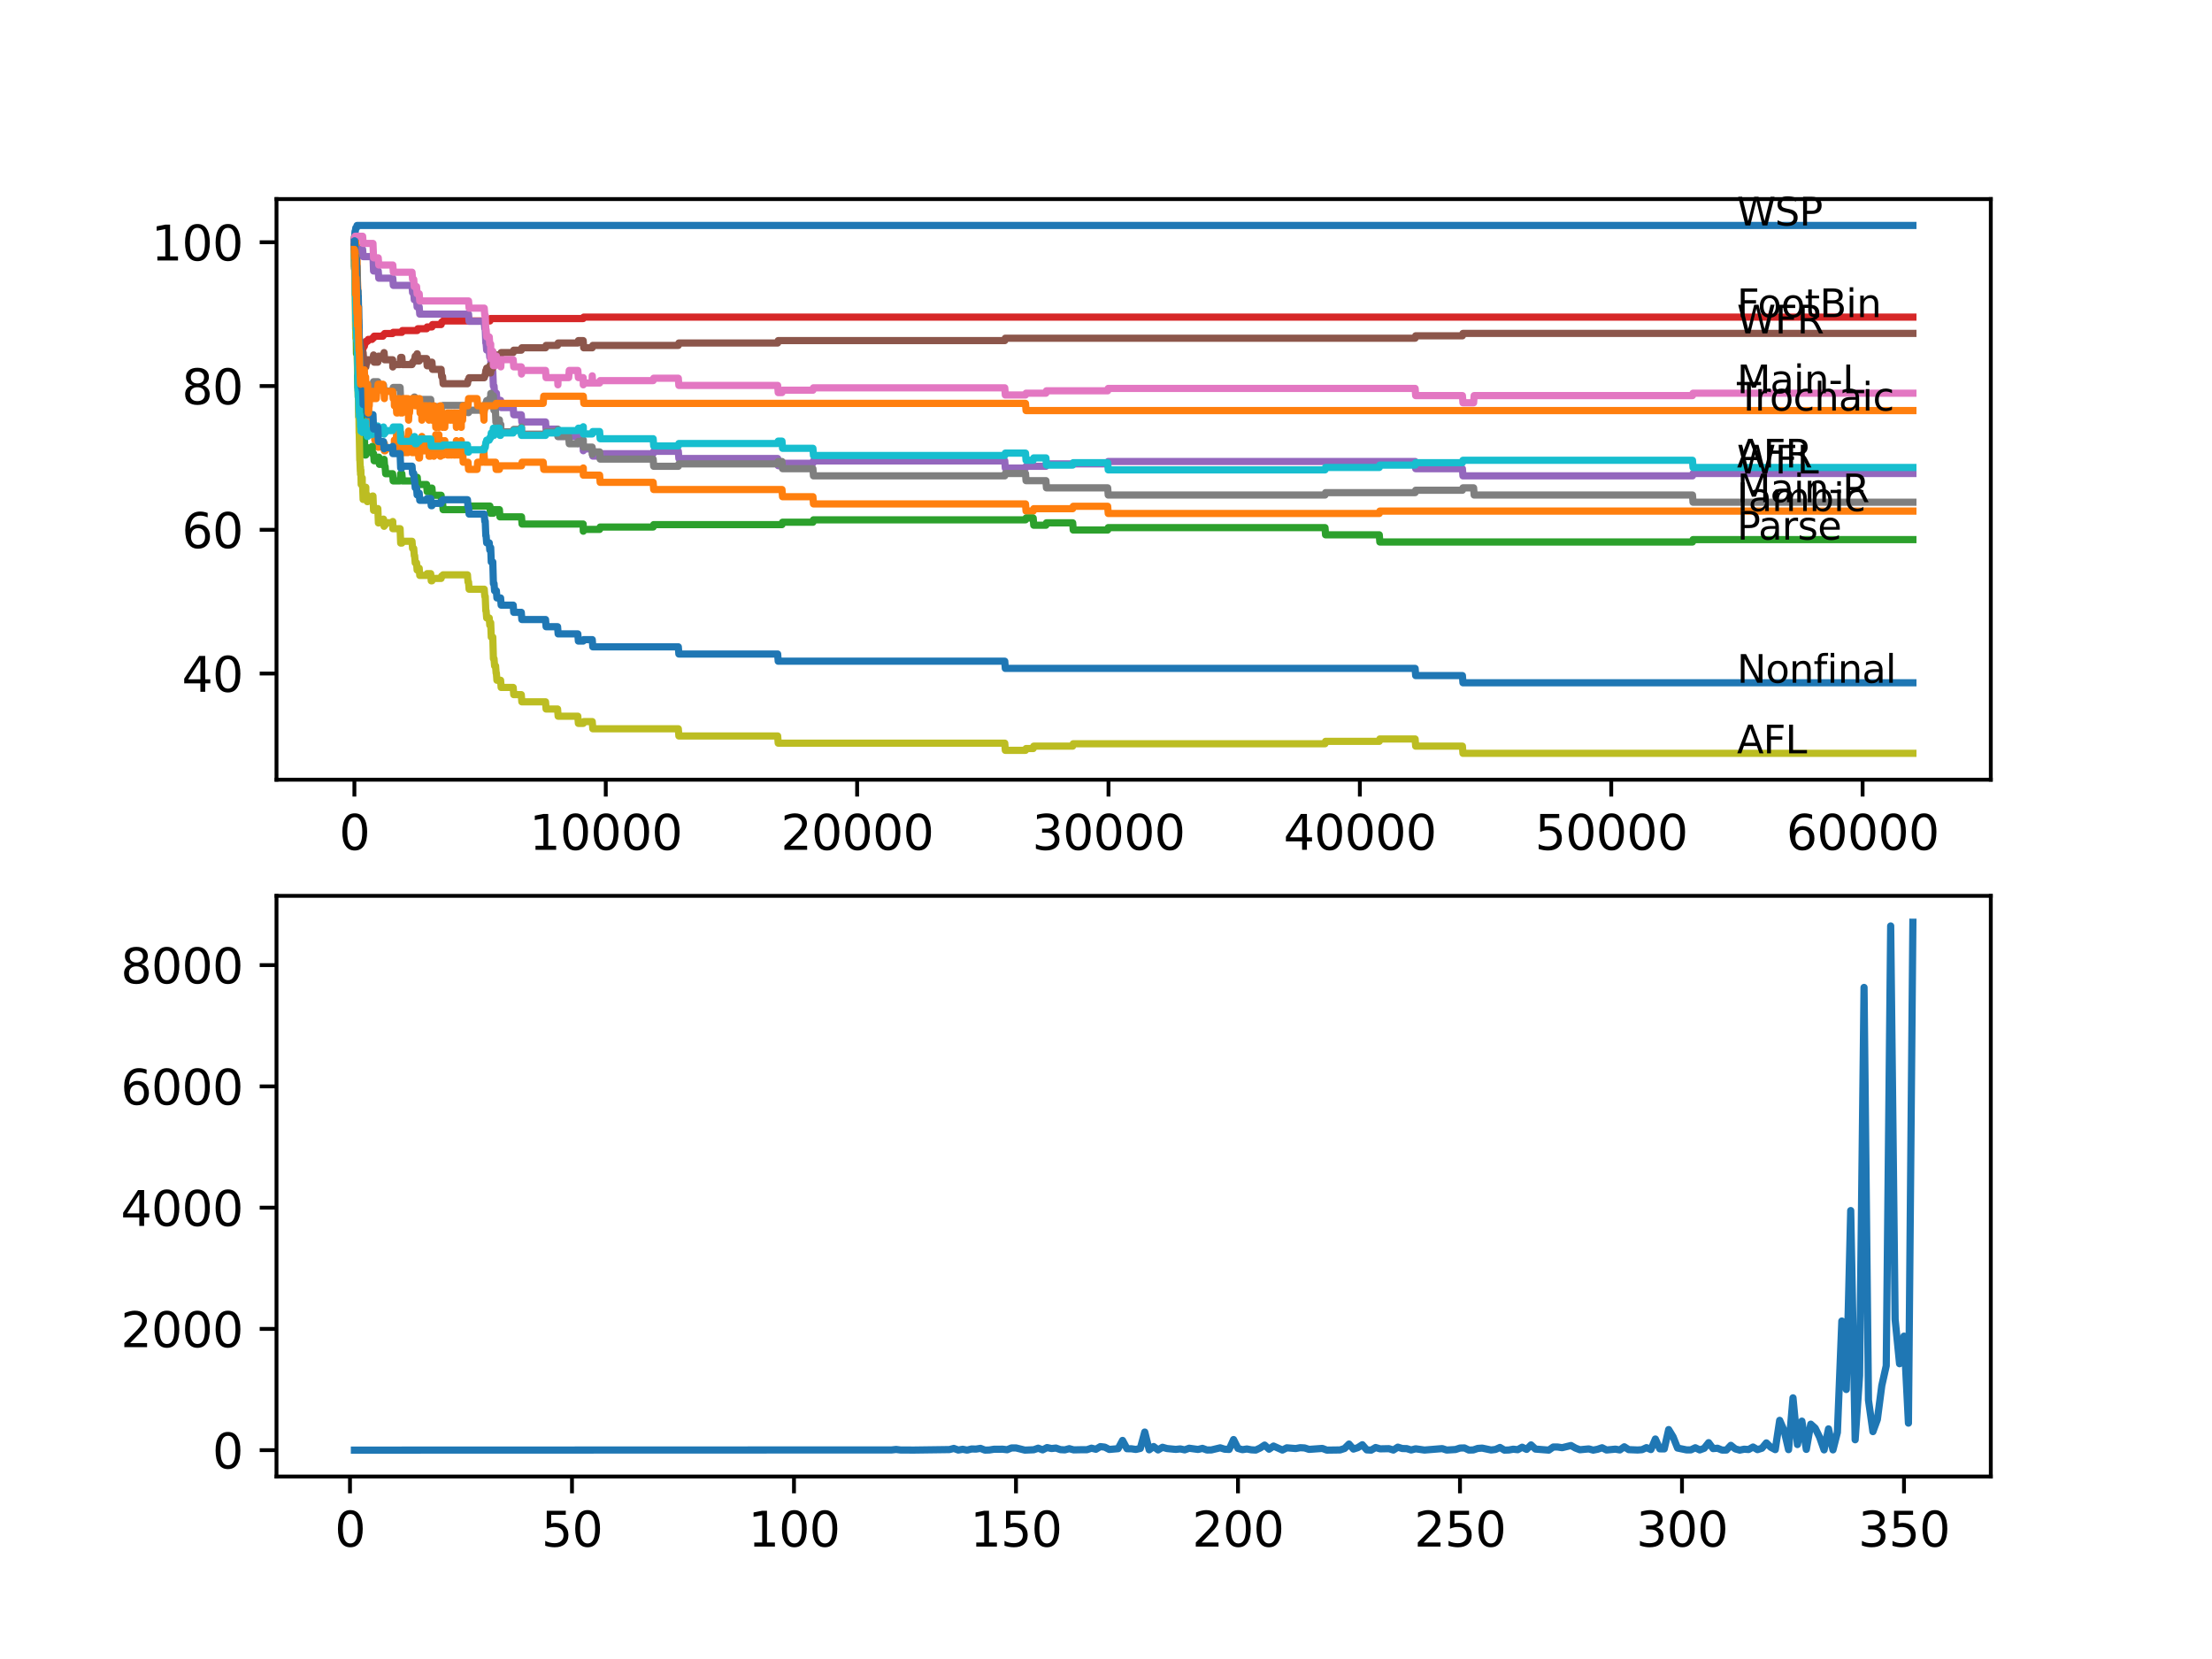 <?xml version="1.0" encoding="utf-8" standalone="no"?>
<!DOCTYPE svg PUBLIC "-//W3C//DTD SVG 1.1//EN"
  "http://www.w3.org/Graphics/SVG/1.1/DTD/svg11.dtd">
<svg xmlns:xlink="http://www.w3.org/1999/xlink" width="460.8pt" height="345.6pt" viewBox="0 0 460.8 345.6" xmlns="http://www.w3.org/2000/svg" version="1.1">
 <defs>
  <style type="text/css">*{stroke-linejoin: round; stroke-linecap: butt}</style>
 </defs>
 <g id="figure_1">
  <g id="patch_1">
   <path d="M 0 345.6 
L 460.8 345.6 
L 460.8 0 
L 0 0 
z
" style="fill: #ffffff"/>
  </g>
  <g id="axes_1">
   <g id="patch_2">
    <path d="M 57.6 162.432 
L 414.72 162.432 
L 414.72 41.472 
L 57.6 41.472 
z
" style="fill: #ffffff"/>
   </g>
   <g id="matplotlib.axis_1">
    <g id="xtick_1">
     <g id="line2d_1">
      <defs>
       <path id="m63f001fb59" d="M 0 0 
L 0 3.5 
" style="stroke: #000000; stroke-width: 0.8"/>
      </defs>
      <g>
       <use xlink:href="#m63f001fb59" x="73.827" y="162.432" style="stroke: #000000; stroke-width: 0.8"/>
      </g>
     </g>
     <g id="text_1">
      <!-- 0 -->
      <g transform="translate(70.646 177.03)scale(0.1 -0.1)">
       <defs>
        <path id="DejaVuSans-30" d="M 2034 4250 
Q 1547 4250 1301 3770 
Q 1056 3291 1056 2328 
Q 1056 1369 1301 889 
Q 1547 409 2034 409 
Q 2525 409 2770 889 
Q 3016 1369 3016 2328 
Q 3016 3291 2770 3770 
Q 2525 4250 2034 4250 
z
M 2034 4750 
Q 2819 4750 3233 4129 
Q 3647 3509 3647 2328 
Q 3647 1150 3233 529 
Q 2819 -91 2034 -91 
Q 1250 -91 836 529 
Q 422 1150 422 2328 
Q 422 3509 836 4129 
Q 1250 4750 2034 4750 
z
" transform="scale(0.016)"/>
       </defs>
       <use xlink:href="#DejaVuSans-30"/>
      </g>
     </g>
    </g>
    <g id="xtick_2">
     <g id="line2d_2">
      <g>
       <use xlink:href="#m63f001fb59" x="126.192" y="162.432" style="stroke: #000000; stroke-width: 0.8"/>
      </g>
     </g>
     <g id="text_2">
      <!-- 10000 -->
      <g transform="translate(110.286 177.03)scale(0.1 -0.1)">
       <defs>
        <path id="DejaVuSans-31" d="M 794 531 
L 1825 531 
L 1825 4091 
L 703 3866 
L 703 4441 
L 1819 4666 
L 2450 4666 
L 2450 531 
L 3481 531 
L 3481 0 
L 794 0 
L 794 531 
z
" transform="scale(0.016)"/>
       </defs>
       <use xlink:href="#DejaVuSans-31"/>
       <use xlink:href="#DejaVuSans-30" x="63.623"/>
       <use xlink:href="#DejaVuSans-30" x="127.246"/>
       <use xlink:href="#DejaVuSans-30" x="190.869"/>
       <use xlink:href="#DejaVuSans-30" x="254.492"/>
      </g>
     </g>
    </g>
    <g id="xtick_3">
     <g id="line2d_3">
      <g>
       <use xlink:href="#m63f001fb59" x="178.556" y="162.432" style="stroke: #000000; stroke-width: 0.8"/>
      </g>
     </g>
     <g id="text_3">
      <!-- 20000 -->
      <g transform="translate(162.65 177.03)scale(0.1 -0.1)">
       <defs>
        <path id="DejaVuSans-32" d="M 1228 531 
L 3431 531 
L 3431 0 
L 469 0 
L 469 531 
Q 828 903 1448 1529 
Q 2069 2156 2228 2338 
Q 2531 2678 2651 2914 
Q 2772 3150 2772 3378 
Q 2772 3750 2511 3984 
Q 2250 4219 1831 4219 
Q 1534 4219 1204 4116 
Q 875 4013 500 3803 
L 500 4441 
Q 881 4594 1212 4672 
Q 1544 4750 1819 4750 
Q 2544 4750 2975 4387 
Q 3406 4025 3406 3419 
Q 3406 3131 3298 2873 
Q 3191 2616 2906 2266 
Q 2828 2175 2409 1742 
Q 1991 1309 1228 531 
z
" transform="scale(0.016)"/>
       </defs>
       <use xlink:href="#DejaVuSans-32"/>
       <use xlink:href="#DejaVuSans-30" x="63.623"/>
       <use xlink:href="#DejaVuSans-30" x="127.246"/>
       <use xlink:href="#DejaVuSans-30" x="190.869"/>
       <use xlink:href="#DejaVuSans-30" x="254.492"/>
      </g>
     </g>
    </g>
    <g id="xtick_4">
     <g id="line2d_4">
      <g>
       <use xlink:href="#m63f001fb59" x="230.921" y="162.432" style="stroke: #000000; stroke-width: 0.8"/>
      </g>
     </g>
     <g id="text_4">
      <!-- 30000 -->
      <g transform="translate(215.015 177.03)scale(0.1 -0.1)">
       <defs>
        <path id="DejaVuSans-33" d="M 2597 2516 
Q 3050 2419 3304 2112 
Q 3559 1806 3559 1356 
Q 3559 666 3084 287 
Q 2609 -91 1734 -91 
Q 1441 -91 1130 -33 
Q 819 25 488 141 
L 488 750 
Q 750 597 1062 519 
Q 1375 441 1716 441 
Q 2309 441 2620 675 
Q 2931 909 2931 1356 
Q 2931 1769 2642 2001 
Q 2353 2234 1838 2234 
L 1294 2234 
L 1294 2753 
L 1863 2753 
Q 2328 2753 2575 2939 
Q 2822 3125 2822 3475 
Q 2822 3834 2567 4026 
Q 2313 4219 1838 4219 
Q 1578 4219 1281 4162 
Q 984 4106 628 3988 
L 628 4550 
Q 988 4650 1302 4700 
Q 1616 4750 1894 4750 
Q 2613 4750 3031 4423 
Q 3450 4097 3450 3541 
Q 3450 3153 3228 2886 
Q 3006 2619 2597 2516 
z
" transform="scale(0.016)"/>
       </defs>
       <use xlink:href="#DejaVuSans-33"/>
       <use xlink:href="#DejaVuSans-30" x="63.623"/>
       <use xlink:href="#DejaVuSans-30" x="127.246"/>
       <use xlink:href="#DejaVuSans-30" x="190.869"/>
       <use xlink:href="#DejaVuSans-30" x="254.492"/>
      </g>
     </g>
    </g>
    <g id="xtick_5">
     <g id="line2d_5">
      <g>
       <use xlink:href="#m63f001fb59" x="283.285" y="162.432" style="stroke: #000000; stroke-width: 0.8"/>
      </g>
     </g>
     <g id="text_5">
      <!-- 40000 -->
      <g transform="translate(267.379 177.03)scale(0.1 -0.1)">
       <defs>
        <path id="DejaVuSans-34" d="M 2419 4116 
L 825 1625 
L 2419 1625 
L 2419 4116 
z
M 2253 4666 
L 3047 4666 
L 3047 1625 
L 3713 1625 
L 3713 1100 
L 3047 1100 
L 3047 0 
L 2419 0 
L 2419 1100 
L 313 1100 
L 313 1709 
L 2253 4666 
z
" transform="scale(0.016)"/>
       </defs>
       <use xlink:href="#DejaVuSans-34"/>
       <use xlink:href="#DejaVuSans-30" x="63.623"/>
       <use xlink:href="#DejaVuSans-30" x="127.246"/>
       <use xlink:href="#DejaVuSans-30" x="190.869"/>
       <use xlink:href="#DejaVuSans-30" x="254.492"/>
      </g>
     </g>
    </g>
    <g id="xtick_6">
     <g id="line2d_6">
      <g>
       <use xlink:href="#m63f001fb59" x="335.65" y="162.432" style="stroke: #000000; stroke-width: 0.8"/>
      </g>
     </g>
     <g id="text_6">
      <!-- 50000 -->
      <g transform="translate(319.744 177.03)scale(0.1 -0.1)">
       <defs>
        <path id="DejaVuSans-35" d="M 691 4666 
L 3169 4666 
L 3169 4134 
L 1269 4134 
L 1269 2991 
Q 1406 3038 1543 3061 
Q 1681 3084 1819 3084 
Q 2600 3084 3056 2656 
Q 3513 2228 3513 1497 
Q 3513 744 3044 326 
Q 2575 -91 1722 -91 
Q 1428 -91 1123 -41 
Q 819 9 494 109 
L 494 744 
Q 775 591 1075 516 
Q 1375 441 1709 441 
Q 2250 441 2565 725 
Q 2881 1009 2881 1497 
Q 2881 1984 2565 2268 
Q 2250 2553 1709 2553 
Q 1456 2553 1204 2497 
Q 953 2441 691 2322 
L 691 4666 
z
" transform="scale(0.016)"/>
       </defs>
       <use xlink:href="#DejaVuSans-35"/>
       <use xlink:href="#DejaVuSans-30" x="63.623"/>
       <use xlink:href="#DejaVuSans-30" x="127.246"/>
       <use xlink:href="#DejaVuSans-30" x="190.869"/>
       <use xlink:href="#DejaVuSans-30" x="254.492"/>
      </g>
     </g>
    </g>
    <g id="xtick_7">
     <g id="line2d_7">
      <g>
       <use xlink:href="#m63f001fb59" x="388.014" y="162.432" style="stroke: #000000; stroke-width: 0.8"/>
      </g>
     </g>
     <g id="text_7">
      <!-- 60000 -->
      <g transform="translate(372.108 177.03)scale(0.1 -0.1)">
       <defs>
        <path id="DejaVuSans-36" d="M 2113 2584 
Q 1688 2584 1439 2293 
Q 1191 2003 1191 1497 
Q 1191 994 1439 701 
Q 1688 409 2113 409 
Q 2538 409 2786 701 
Q 3034 994 3034 1497 
Q 3034 2003 2786 2293 
Q 2538 2584 2113 2584 
z
M 3366 4563 
L 3366 3988 
Q 3128 4100 2886 4159 
Q 2644 4219 2406 4219 
Q 1781 4219 1451 3797 
Q 1122 3375 1075 2522 
Q 1259 2794 1537 2939 
Q 1816 3084 2150 3084 
Q 2853 3084 3261 2657 
Q 3669 2231 3669 1497 
Q 3669 778 3244 343 
Q 2819 -91 2113 -91 
Q 1303 -91 875 529 
Q 447 1150 447 2328 
Q 447 3434 972 4092 
Q 1497 4750 2381 4750 
Q 2619 4750 2861 4703 
Q 3103 4656 3366 4563 
z
" transform="scale(0.016)"/>
       </defs>
       <use xlink:href="#DejaVuSans-36"/>
       <use xlink:href="#DejaVuSans-30" x="63.623"/>
       <use xlink:href="#DejaVuSans-30" x="127.246"/>
       <use xlink:href="#DejaVuSans-30" x="190.869"/>
       <use xlink:href="#DejaVuSans-30" x="254.492"/>
      </g>
     </g>
    </g>
   </g>
   <g id="matplotlib.axis_2">
    <g id="ytick_1">
     <g id="line2d_8">
      <defs>
       <path id="mf2f18dfddc" d="M 0 0 
L -3.5 0 
" style="stroke: #000000; stroke-width: 0.8"/>
      </defs>
      <g>
       <use xlink:href="#mf2f18dfddc" x="57.6" y="140.312" style="stroke: #000000; stroke-width: 0.8"/>
      </g>
     </g>
     <g id="text_8">
      <!-- 40 -->
      <g transform="translate(37.875 144.111)scale(0.1 -0.1)">
       <use xlink:href="#DejaVuSans-34"/>
       <use xlink:href="#DejaVuSans-30" x="63.623"/>
      </g>
     </g>
    </g>
    <g id="ytick_2">
     <g id="line2d_9">
      <g>
       <use xlink:href="#mf2f18dfddc" x="57.6" y="110.363" style="stroke: #000000; stroke-width: 0.8"/>
      </g>
     </g>
     <g id="text_9">
      <!-- 60 -->
      <g transform="translate(37.875 114.162)scale(0.1 -0.1)">
       <use xlink:href="#DejaVuSans-36"/>
       <use xlink:href="#DejaVuSans-30" x="63.623"/>
      </g>
     </g>
    </g>
    <g id="ytick_3">
     <g id="line2d_10">
      <g>
       <use xlink:href="#mf2f18dfddc" x="57.6" y="80.414" style="stroke: #000000; stroke-width: 0.8"/>
      </g>
     </g>
     <g id="text_10">
      <!-- 80 -->
      <g transform="translate(37.875 84.213)scale(0.1 -0.1)">
       <defs>
        <path id="DejaVuSans-38" d="M 2034 2216 
Q 1584 2216 1326 1975 
Q 1069 1734 1069 1313 
Q 1069 891 1326 650 
Q 1584 409 2034 409 
Q 2484 409 2743 651 
Q 3003 894 3003 1313 
Q 3003 1734 2745 1975 
Q 2488 2216 2034 2216 
z
M 1403 2484 
Q 997 2584 770 2862 
Q 544 3141 544 3541 
Q 544 4100 942 4425 
Q 1341 4750 2034 4750 
Q 2731 4750 3128 4425 
Q 3525 4100 3525 3541 
Q 3525 3141 3298 2862 
Q 3072 2584 2669 2484 
Q 3125 2378 3379 2068 
Q 3634 1759 3634 1313 
Q 3634 634 3220 271 
Q 2806 -91 2034 -91 
Q 1263 -91 848 271 
Q 434 634 434 1313 
Q 434 1759 690 2068 
Q 947 2378 1403 2484 
z
M 1172 3481 
Q 1172 3119 1398 2916 
Q 1625 2713 2034 2713 
Q 2441 2713 2670 2916 
Q 2900 3119 2900 3481 
Q 2900 3844 2670 4047 
Q 2441 4250 2034 4250 
Q 1625 4250 1398 4047 
Q 1172 3844 1172 3481 
z
" transform="scale(0.016)"/>
       </defs>
       <use xlink:href="#DejaVuSans-38"/>
       <use xlink:href="#DejaVuSans-30" x="63.623"/>
      </g>
     </g>
    </g>
    <g id="ytick_4">
     <g id="line2d_11">
      <g>
       <use xlink:href="#mf2f18dfddc" x="57.6" y="50.464" style="stroke: #000000; stroke-width: 0.8"/>
      </g>
     </g>
     <g id="text_11">
      <!-- 100 -->
      <g transform="translate(31.512 54.263)scale(0.1 -0.1)">
       <use xlink:href="#DejaVuSans-31"/>
       <use xlink:href="#DejaVuSans-30" x="63.623"/>
       <use xlink:href="#DejaVuSans-30" x="127.246"/>
      </g>
     </g>
    </g>
   </g>
   <g id="line2d_12">
    <path d="M 73.833 49.965 
L 73.958 48.218 
L 74.006 48.218 
L 74.126 47.469 
L 74.267 47.469 
L 74.383 46.97 
L 398.487 46.97 
L 398.487 46.97 
" clip-path="url(#pc45783953e)" style="fill: none; stroke: #1f77b4; stroke-width: 1.5; stroke-linecap: square"/>
   </g>
   <g id="line2d_13">
    <path d="M 73.833 50.464 
L 73.838 50.464 
L 73.948 49.716 
L 73.958 51.213 
L 74.058 49.716 
L 74.105 49.716 
L 74.22 51.213 
L 74.335 51.213 
L 74.472 58.7 
L 74.477 58.7 
L 74.597 61.695 
L 74.634 61.695 
L 74.775 70.68 
L 74.781 70.68 
L 74.922 79.665 
L 74.932 79.665 
L 74.948 81.162 
L 75.042 80.488 
L 75.053 80.488 
L 75.184 87.601 
L 75.241 87.601 
L 75.357 86.728 
L 75.456 86.728 
L 75.571 88.225 
L 75.739 88.225 
L 75.854 89.723 
L 75.896 89.723 
L 76.022 88.051 
L 76.084 88.051 
L 76.2 89.548 
L 76.692 89.548 
L 76.744 85.056 
L 76.812 86.553 
L 76.917 86.553 
L 77.037 89.548 
L 77.168 89.548 
L 77.284 88.051 
L 77.31 88.051 
L 77.425 89.548 
L 77.54 89.548 
L 77.566 89.049 
L 77.572 90.546 
L 77.64 90.546 
L 77.723 90.546 
L 77.739 89.049 
L 77.833 90.172 
L 77.996 90.172 
L 78.074 91.669 
L 78.106 90.172 
L 78.383 90.172 
L 78.498 91.669 
L 78.645 91.669 
L 78.76 93.167 
L 78.923 93.167 
L 79.038 92.668 
L 80.012 92.668 
L 80.075 92.418 
L 80.08 93.916 
L 80.096 93.916 
L 80.226 93.916 
L 80.342 93.416 
L 81.792 93.416 
L 81.907 93.167 
L 82.138 93.167 
L 82.159 91.669 
L 82.248 93.167 
L 82.41 93.167 
L 82.525 91.669 
L 82.551 91.669 
L 82.64 90.172 
L 82.661 91.669 
L 82.709 91.669 
L 82.818 90.172 
L 82.939 93.167 
L 83.012 93.167 
L 83.127 91.669 
L 83.19 93.167 
L 83.237 91.669 
L 83.363 91.669 
L 83.478 90.172 
L 83.51 90.172 
L 83.625 91.669 
L 83.714 91.669 
L 83.798 91.295 
L 83.803 92.793 
L 83.808 92.793 
L 83.861 92.793 
L 83.976 94.29 
L 84.777 94.29 
L 84.892 92.793 
L 84.929 92.793 
L 84.971 94.29 
L 85.039 92.793 
L 85.075 92.793 
L 85.117 89.798 
L 85.191 91.295 
L 85.306 91.295 
L 85.421 92.793 
L 85.746 92.793 
L 85.861 94.29 
L 86.39 94.29 
L 86.505 92.793 
L 86.594 92.793 
L 86.709 94.29 
L 86.919 94.29 
L 87.034 93.916 
L 87.133 93.916 
L 87.249 95.413 
L 87.395 95.413 
L 87.516 92.418 
L 87.667 92.418 
L 87.783 93.916 
L 87.819 93.916 
L 87.882 90.921 
L 87.934 92.418 
L 88.029 92.418 
L 88.144 93.916 
L 88.558 93.916 
L 88.652 92.418 
L 88.668 93.916 
L 88.872 93.916 
L 88.987 93.541 
L 89.343 93.541 
L 89.369 92.044 
L 89.38 95.039 
L 89.448 95.039 
L 89.605 95.039 
L 89.72 93.541 
L 89.851 93.541 
L 89.966 92.044 
L 89.992 92.044 
L 90.108 93.541 
L 90.254 93.541 
L 90.369 95.039 
L 90.396 95.039 
L 90.511 93.541 
L 90.532 93.541 
L 90.547 92.044 
L 90.642 93.541 
L 90.668 93.541 
L 90.778 90.546 
L 90.783 92.044 
L 90.809 92.044 
L 90.924 93.541 
L 90.945 93.541 
L 90.982 90.546 
L 91.055 93.541 
L 91.223 93.541 
L 91.338 92.044 
L 91.417 92.044 
L 91.427 90.546 
L 91.453 93.541 
L 91.521 93.541 
L 91.6 93.541 
L 91.715 95.039 
L 91.778 95.039 
L 91.898 92.044 
L 91.956 92.044 
L 92.071 93.541 
L 92.192 93.541 
L 92.213 91.794 
L 92.296 93.292 
L 92.338 94.789 
L 92.406 93.292 
L 92.595 93.292 
L 92.663 91.794 
L 92.705 93.292 
L 93.119 93.292 
L 93.213 94.789 
L 93.229 93.292 
L 93.281 93.292 
L 93.396 94.789 
L 93.632 94.789 
L 93.747 93.292 
L 93.904 93.292 
L 94.019 94.789 
L 94.119 94.789 
L 94.234 93.292 
L 94.449 93.292 
L 94.564 94.789 
L 94.852 94.789 
L 94.967 93.292 
L 95.035 93.292 
L 95.072 91.794 
L 95.145 93.292 
L 95.255 94.789 
L 95.37 93.292 
L 95.548 93.292 
L 95.663 94.789 
L 95.7 94.789 
L 95.721 93.292 
L 95.81 94.789 
L 96.014 94.789 
L 96.088 91.794 
L 96.124 94.789 
L 96.145 94.789 
L 96.26 93.292 
L 96.365 93.292 
L 96.486 96.287 
L 97.496 96.287 
L 97.611 97.784 
L 99.387 97.784 
L 99.502 96.287 
L 100.533 96.287 
L 100.649 94.789 
L 100.717 94.789 
L 100.821 93.292 
L 100.827 94.789 
L 100.848 94.789 
L 100.963 96.287 
L 103.235 96.287 
L 103.351 97.784 
L 104.031 97.784 
L 104.147 97.035 
L 108.639 97.035 
L 108.755 96.287 
L 113.158 96.287 
L 113.274 97.784 
L 121.484 97.784 
L 121.511 97.485 
L 121.516 98.982 
L 121.573 98.982 
L 124.909 98.982 
L 125.024 100.479 
L 136.063 100.479 
L 136.178 101.977 
L 162.899 101.977 
L 163.015 103.474 
L 169.346 103.474 
L 169.461 104.972 
L 213.63 104.972 
L 213.745 106.469 
L 215.233 106.469 
L 215.348 105.97 
L 223.459 105.97 
L 223.574 105.471 
L 230.748 105.471 
L 230.863 106.968 
L 287.328 106.968 
L 287.443 106.469 
L 398.487 106.469 
L 398.487 106.469 
" clip-path="url(#pc45783953e)" style="fill: none; stroke: #ff7f0e; stroke-width: 1.5; stroke-linecap: square"/>
   </g>
   <g id="line2d_14">
    <path d="M 73.833 49.965 
L 73.838 49.466 
L 73.864 55.456 
L 73.89 54.957 
L 74.011 58.7 
L 74.026 58.7 
L 74.079 55.705 
L 74.152 63.193 
L 74.157 63.193 
L 74.262 73.675 
L 74.294 71.678 
L 74.325 71.678 
L 74.341 71.079 
L 74.398 73.026 
L 74.414 72.527 
L 74.55 80.763 
L 74.571 80.763 
L 74.623 82.71 
L 74.681 81.162 
L 74.686 81.162 
L 74.76 86.853 
L 74.807 84.856 
L 74.833 84.856 
L 74.859 83.359 
L 74.87 86.353 
L 74.943 84.307 
L 74.969 84.307 
L 74.99 83.558 
L 74.995 85.056 
L 75.069 84.307 
L 75.178 86.553 
L 75.184 85.804 
L 75.241 85.804 
L 75.362 88.799 
L 75.446 88.799 
L 75.456 90.297 
L 75.556 88.799 
L 75.645 88.799 
L 75.76 90.297 
L 75.896 90.297 
L 76.022 94.789 
L 76.205 94.789 
L 76.32 94.04 
L 76.399 94.04 
L 76.514 93.292 
L 77.493 93.292 
L 77.54 92.992 
L 77.545 94.49 
L 77.582 94.49 
L 77.823 94.49 
L 77.938 95.987 
L 78.708 95.987 
L 78.823 95.238 
L 78.923 95.238 
L 79.038 96.736 
L 79.766 96.736 
L 79.881 96.436 
L 79.891 96.436 
L 80.007 95.688 
L 80.012 95.688 
L 80.127 97.185 
L 80.226 97.185 
L 80.342 98.683 
L 81.792 98.683 
L 81.907 100.18 
L 83.347 100.18 
L 83.468 98.683 
L 83.714 98.683 
L 83.829 100.18 
L 86.379 100.18 
L 86.494 99.431 
L 86.919 99.431 
L 87.034 100.929 
L 88.872 100.929 
L 88.987 102.426 
L 89.72 102.426 
L 89.835 101.677 
L 89.982 101.677 
L 90.097 103.175 
L 91.893 103.175 
L 92.008 104.672 
L 92.192 104.672 
L 92.307 106.17 
L 97.381 106.17 
L 97.496 105.421 
L 102.052 105.421 
L 102.167 106.919 
L 102.775 106.919 
L 102.89 106.17 
L 104.031 106.17 
L 104.147 107.667 
L 108.639 107.667 
L 108.755 109.165 
L 121.484 109.165 
L 121.511 110.662 
L 121.594 110.288 
L 124.909 110.288 
L 125.024 109.789 
L 136.063 109.789 
L 136.178 109.29 
L 162.899 109.29 
L 163.015 108.79 
L 169.346 108.79 
L 169.461 108.291 
L 213.63 108.291 
L 213.745 107.917 
L 215.233 107.917 
L 215.348 109.414 
L 217.882 109.414 
L 217.997 108.915 
L 223.459 108.915 
L 223.574 110.413 
L 230.748 110.413 
L 230.863 109.914 
L 276.022 109.914 
L 276.138 111.411 
L 287.328 111.411 
L 287.443 112.908 
L 352.574 112.908 
L 352.689 112.409 
L 398.487 112.409 
L 398.487 112.409 
" clip-path="url(#pc45783953e)" style="fill: none; stroke: #2ca02c; stroke-width: 1.5; stroke-linecap: square"/>
   </g>
   <g id="line2d_15">
    <path d="M 73.833 50.464 
L 73.838 50.464 
L 73.964 55.655 
L 73.969 55.655 
L 73.985 55.281 
L 74.037 58.401 
L 74.042 58.026 
L 74.173 63.767 
L 74.178 63.767 
L 74.189 63.018 
L 74.252 65.763 
L 74.262 65.389 
L 74.346 67.411 
L 74.377 67.111 
L 74.393 67.111 
L 74.414 66.612 
L 74.472 69.482 
L 74.477 69.482 
L 74.487 69.482 
L 74.608 74.224 
L 74.613 73.85 
L 74.66 72.252 
L 74.692 75.247 
L 74.723 73.875 
L 74.728 75.372 
L 74.775 73.276 
L 74.833 74.773 
L 74.849 74.773 
L 74.864 74.099 
L 74.938 75.921 
L 74.943 75.921 
L 74.948 75.921 
L 75.079 74.748 
L 75.095 74.748 
L 75.22 73.5 
L 75.294 73.5 
L 75.409 73.126 
L 75.446 73.126 
L 75.561 72.627 
L 75.645 72.627 
L 75.76 72.128 
L 75.901 72.128 
L 76.022 71.454 
L 76.168 71.454 
L 76.283 71.079 
L 76.592 71.079 
L 76.708 70.705 
L 77.493 70.705 
L 77.608 70.405 
L 77.823 70.405 
L 77.938 70.031 
L 79.766 70.031 
L 79.881 69.732 
L 80.012 69.732 
L 80.127 69.482 
L 81.792 69.482 
L 81.907 69.232 
L 83.714 69.232 
L 83.829 68.858 
L 86.919 68.858 
L 87.034 68.484 
L 88.872 68.484 
L 88.987 68.109 
L 89.982 68.109 
L 90.097 67.61 
L 91.893 67.61 
L 92.008 67.111 
L 92.192 67.111 
L 92.307 66.861 
L 102.052 66.861 
L 102.167 66.362 
L 121.484 66.362 
L 121.6 66.063 
L 398.487 66.063 
L 398.487 66.063 
" clip-path="url(#pc45783953e)" style="fill: none; stroke: #d62728; stroke-width: 1.5; stroke-linecap: square"/>
   </g>
   <g id="line2d_16">
    <path d="M 73.833 50.464 
L 73.848 50.464 
L 73.964 51.962 
L 75.54 51.962 
L 75.655 53.459 
L 77.697 53.459 
L 77.818 56.454 
L 78.792 56.454 
L 78.907 57.952 
L 81.824 57.952 
L 81.939 59.449 
L 85.829 59.449 
L 85.945 60.946 
L 86.186 60.946 
L 86.301 62.444 
L 86.777 62.444 
L 86.892 63.941 
L 87.327 63.941 
L 87.442 65.439 
L 97.606 65.439 
L 97.721 66.936 
L 100.874 66.936 
L 100.989 68.434 
L 101.083 68.434 
L 101.204 71.429 
L 101.266 71.429 
L 101.382 72.926 
L 101.916 72.926 
L 102.031 74.424 
L 102.22 74.424 
L 102.34 77.419 
L 102.659 77.419 
L 102.78 80.414 
L 102.916 80.414 
L 103.031 81.911 
L 103.403 81.911 
L 103.518 83.408 
L 104.283 83.408 
L 104.398 84.906 
L 106.906 84.906 
L 107.021 86.403 
L 108.592 86.403 
L 108.707 87.901 
L 113.645 87.901 
L 113.761 89.398 
L 116.154 89.398 
L 116.269 90.896 
L 120.369 90.896 
L 120.484 92.393 
L 121.484 92.393 
L 121.511 93.891 
L 121.594 93.516 
L 123.375 93.516 
L 123.49 95.014 
L 124.909 95.014 
L 125.024 94.515 
L 136.063 94.515 
L 136.178 94.015 
L 141.304 94.015 
L 141.42 95.513 
L 161.999 95.513 
L 162.114 97.01 
L 162.899 97.01 
L 163.015 96.511 
L 169.346 96.511 
L 169.461 96.012 
L 209.31 96.012 
L 209.425 97.51 
L 213.63 97.51 
L 213.745 97.135 
L 217.882 97.135 
L 217.997 96.636 
L 230.748 96.636 
L 230.863 96.137 
L 294.795 96.137 
L 294.91 97.634 
L 304.645 97.634 
L 304.76 99.132 
L 352.574 99.132 
L 352.689 98.633 
L 398.487 98.633 
L 398.487 98.633 
" clip-path="url(#pc45783953e)" style="fill: none; stroke: #9467bd; stroke-width: 1.5; stroke-linecap: square"/>
   </g>
   <g id="line2d_17">
    <path d="M 73.833 50.464 
L 73.838 49.965 
L 73.859 55.955 
L 73.89 55.456 
L 73.948 56.953 
L 74 56.579 
L 74.006 56.579 
L 74.026 56.205 
L 74.068 59.199 
L 74.079 59.199 
L 74.11 59.199 
L 74.115 58.825 
L 74.121 60.323 
L 74.194 60.323 
L 74.267 61.82 
L 74.304 61.321 
L 74.335 61.321 
L 74.341 61.021 
L 74.346 62.519 
L 74.44 61.471 
L 74.451 61.471 
L 74.461 59.973 
L 74.519 65.214 
L 74.534 65.214 
L 74.571 65.214 
L 74.676 67.46 
L 74.686 66.712 
L 74.697 66.712 
L 74.76 72.702 
L 74.822 71.204 
L 74.833 71.204 
L 74.854 70.455 
L 74.864 73.45 
L 74.938 71.703 
L 74.969 71.703 
L 74.99 70.955 
L 74.995 72.452 
L 75.069 71.703 
L 75.178 73.949 
L 75.184 73.201 
L 75.205 73.201 
L 75.294 72.452 
L 75.299 73.949 
L 75.309 73.949 
L 75.446 73.949 
L 75.456 75.447 
L 75.545 73.45 
L 75.55 73.45 
L 75.645 73.45 
L 75.76 74.948 
L 75.995 74.948 
L 76.111 76.445 
L 76.205 76.445 
L 76.32 75.696 
L 76.399 75.696 
L 76.514 74.948 
L 77.697 74.948 
L 77.818 73.949 
L 77.823 73.949 
L 77.938 75.447 
L 78.708 75.447 
L 78.823 74.199 
L 79.891 74.199 
L 80.007 73.45 
L 80.012 73.45 
L 80.127 74.948 
L 81.792 74.948 
L 81.824 76.445 
L 81.902 75.946 
L 83.347 75.946 
L 83.468 74.449 
L 83.714 74.449 
L 83.829 75.946 
L 85.829 75.946 
L 85.945 75.447 
L 86.186 75.447 
L 86.301 74.948 
L 86.379 74.948 
L 86.494 74.199 
L 86.777 74.199 
L 86.892 73.7 
L 86.919 73.7 
L 87.034 75.197 
L 87.327 75.197 
L 87.442 74.698 
L 88.872 74.698 
L 88.987 76.196 
L 89.72 76.196 
L 89.835 75.447 
L 89.982 75.447 
L 90.097 76.944 
L 91.893 76.944 
L 92.008 78.442 
L 92.192 78.442 
L 92.307 79.939 
L 97.381 79.939 
L 97.496 79.191 
L 97.606 79.191 
L 97.721 78.691 
L 100.874 78.691 
L 100.989 78.192 
L 101.083 78.192 
L 101.204 77.194 
L 101.266 77.194 
L 101.382 76.695 
L 101.916 76.695 
L 102.031 76.196 
L 102.052 76.196 
L 102.167 77.693 
L 102.22 77.693 
L 102.34 76.695 
L 102.659 76.695 
L 102.785 74.948 
L 102.916 74.948 
L 103.031 74.449 
L 103.403 74.449 
L 103.518 73.949 
L 104.283 73.949 
L 104.398 73.45 
L 106.906 73.45 
L 107.021 72.951 
L 108.592 72.951 
L 108.707 72.452 
L 113.645 72.452 
L 113.761 71.953 
L 116.154 71.953 
L 116.269 71.454 
L 120.369 71.454 
L 120.484 70.955 
L 121.484 70.955 
L 121.6 72.452 
L 123.375 72.452 
L 123.49 71.953 
L 141.304 71.953 
L 141.42 71.454 
L 161.999 71.454 
L 162.114 70.955 
L 209.31 70.955 
L 209.425 70.455 
L 294.795 70.455 
L 294.91 69.956 
L 304.645 69.956 
L 304.76 69.457 
L 398.487 69.457 
L 398.487 69.457 
" clip-path="url(#pc45783953e)" style="fill: none; stroke: #8c564b; stroke-width: 1.5; stroke-linecap: square"/>
   </g>
   <g id="line2d_18">
    <path d="M 73.833 49.965 
L 73.838 49.965 
L 73.958 49.216 
L 75.54 49.216 
L 75.655 50.714 
L 77.697 50.714 
L 77.818 53.709 
L 78.792 53.709 
L 78.907 55.206 
L 81.824 55.206 
L 81.939 56.704 
L 85.829 56.704 
L 85.945 58.201 
L 86.186 58.201 
L 86.301 59.699 
L 86.777 59.699 
L 86.892 61.196 
L 87.327 61.196 
L 87.442 62.694 
L 97.606 62.694 
L 97.721 64.191 
L 100.874 64.191 
L 100.989 65.688 
L 101.083 65.688 
L 101.204 68.683 
L 101.266 68.683 
L 101.382 70.181 
L 101.916 70.181 
L 102.031 71.678 
L 102.22 71.678 
L 102.24 74.673 
L 102.335 73.176 
L 102.659 73.176 
L 102.78 76.171 
L 102.858 76.171 
L 102.916 74.673 
L 102.968 76.171 
L 103.188 76.171 
L 103.303 74.174 
L 103.403 74.174 
L 103.518 75.672 
L 104.031 75.672 
L 104.147 74.923 
L 104.283 74.923 
L 104.33 76.42 
L 104.393 74.923 
L 106.906 74.923 
L 107.021 76.42 
L 108.592 76.42 
L 108.639 77.918 
L 108.702 77.169 
L 113.645 77.169 
L 113.761 78.666 
L 116.154 78.666 
L 116.222 80.164 
L 116.264 78.666 
L 118.468 78.666 
L 118.583 77.169 
L 120.369 77.169 
L 120.484 78.666 
L 121.484 78.666 
L 121.511 80.164 
L 121.594 79.79 
L 123.349 79.79 
L 123.375 78.292 
L 123.459 79.79 
L 124.909 79.79 
L 125.024 79.29 
L 136.063 79.29 
L 136.178 78.791 
L 141.304 78.791 
L 141.42 80.289 
L 161.999 80.289 
L 162.114 81.786 
L 162.899 81.786 
L 163.015 81.287 
L 169.346 81.287 
L 169.461 80.788 
L 209.31 80.788 
L 209.425 82.285 
L 213.63 82.285 
L 213.745 81.911 
L 217.882 81.911 
L 217.997 81.412 
L 230.748 81.412 
L 230.863 80.913 
L 294.795 80.913 
L 294.91 82.41 
L 304.645 82.41 
L 304.76 83.908 
L 306.98 83.908 
L 307.096 82.41 
L 352.574 82.41 
L 352.689 81.911 
L 398.487 81.911 
L 398.487 81.911 
" clip-path="url(#pc45783953e)" style="fill: none; stroke: #e377c2; stroke-width: 1.5; stroke-linecap: square"/>
   </g>
   <g id="line2d_19">
    <path d="M 73.833 51.962 
L 73.838 51.962 
L 73.964 56.155 
L 73.969 56.155 
L 73.985 55.78 
L 73.99 57.278 
L 74.063 56.529 
L 74.194 62.519 
L 74.21 62.519 
L 74.215 62.144 
L 74.252 64.765 
L 74.294 64.391 
L 74.314 64.391 
L 74.341 63.417 
L 74.346 64.915 
L 74.414 64.116 
L 74.545 70.106 
L 74.597 69.732 
L 74.602 71.229 
L 74.65 70.256 
L 74.66 70.256 
L 74.728 75.372 
L 74.781 74.274 
L 74.807 74.274 
L 74.87 76.221 
L 74.922 75.547 
L 74.932 75.547 
L 75.053 78.242 
L 75.095 78.242 
L 75.1 77.868 
L 75.105 79.365 
L 75.189 79.365 
L 75.535 79.365 
L 75.54 80.863 
L 75.645 80.364 
L 75.901 80.364 
L 76.016 80.064 
L 76.168 80.064 
L 76.205 79.69 
L 76.21 81.187 
L 76.262 81.187 
L 76.592 81.187 
L 76.708 80.813 
L 77.493 80.813 
L 77.608 80.513 
L 77.697 80.513 
L 77.818 79.515 
L 78.708 79.515 
L 78.792 81.012 
L 78.818 80.513 
L 79.766 80.513 
L 79.881 80.214 
L 79.891 80.214 
L 80.007 81.711 
L 80.012 81.711 
L 80.127 81.462 
L 81.792 81.462 
L 81.918 80.713 
L 83.347 80.713 
L 83.468 83.708 
L 85.829 83.708 
L 85.945 83.209 
L 86.186 83.209 
L 86.301 82.71 
L 86.379 82.71 
L 86.494 84.207 
L 86.777 84.207 
L 86.892 83.708 
L 87.327 83.708 
L 87.442 83.209 
L 89.72 83.209 
L 89.835 84.706 
L 92.192 84.706 
L 92.307 84.457 
L 97.381 84.457 
L 97.496 85.954 
L 97.606 85.954 
L 97.721 85.455 
L 100.874 85.455 
L 100.989 84.956 
L 101.083 84.956 
L 101.204 83.957 
L 101.266 83.957 
L 101.382 83.458 
L 101.916 83.458 
L 102.031 82.959 
L 102.22 82.959 
L 102.24 81.961 
L 102.246 83.458 
L 102.324 83.458 
L 102.659 83.458 
L 102.775 82.46 
L 102.895 85.455 
L 102.916 85.455 
L 103.031 84.956 
L 103.188 84.956 
L 103.309 87.951 
L 103.403 87.951 
L 103.518 87.452 
L 104.031 87.452 
L 104.147 88.949 
L 104.283 88.949 
L 104.33 88.45 
L 104.335 89.947 
L 104.382 89.947 
L 106.906 89.947 
L 107.021 89.448 
L 108.592 89.448 
L 108.639 88.949 
L 108.645 90.446 
L 108.692 90.446 
L 113.645 90.446 
L 113.761 89.947 
L 116.154 89.947 
L 116.222 89.448 
L 116.227 90.946 
L 116.253 90.946 
L 118.468 90.946 
L 118.583 92.443 
L 120.369 92.443 
L 120.484 91.944 
L 121.484 91.944 
L 121.511 91.644 
L 121.516 93.142 
L 121.573 93.142 
L 123.349 93.142 
L 123.375 94.639 
L 123.459 94.14 
L 124.909 94.14 
L 125.024 95.638 
L 136.063 95.638 
L 136.178 97.135 
L 141.304 97.135 
L 141.42 96.636 
L 161.999 96.636 
L 162.114 96.137 
L 162.899 96.137 
L 163.015 97.634 
L 169.346 97.634 
L 169.461 99.132 
L 209.31 99.132 
L 209.425 98.633 
L 213.63 98.633 
L 213.745 100.13 
L 217.882 100.13 
L 217.997 101.628 
L 230.748 101.628 
L 230.863 103.125 
L 276.022 103.125 
L 276.138 102.626 
L 294.795 102.626 
L 294.91 102.127 
L 304.645 102.127 
L 304.76 101.628 
L 306.98 101.628 
L 307.096 103.125 
L 352.574 103.125 
L 352.689 104.622 
L 398.487 104.622 
L 398.487 104.622 
" clip-path="url(#pc45783953e)" style="fill: none; stroke: #7f7f7f; stroke-width: 1.5; stroke-linecap: square"/>
   </g>
   <g id="line2d_20">
    <path d="M 73.833 51.962 
L 73.974 61.645 
L 73.99 61.645 
L 74.079 68.509 
L 74.121 67.386 
L 74.126 67.386 
L 74.136 70.381 
L 74.231 66.886 
L 74.262 66.013 
L 74.273 69.008 
L 74.32 68.633 
L 74.325 68.633 
L 74.335 68.334 
L 74.351 70.83 
L 74.388 70.83 
L 74.482 77.693 
L 74.513 76.57 
L 74.582 74.948 
L 74.602 77.943 
L 74.618 77.269 
L 74.634 76.47 
L 74.671 81.961 
L 74.676 81.961 
L 74.712 81.337 
L 74.812 90.222 
L 74.833 90.222 
L 74.948 95.862 
L 74.959 95.563 
L 74.969 95.563 
L 75.069 98.183 
L 75.084 97.684 
L 75.095 97.684 
L 75.1 97.31 
L 75.105 98.807 
L 75.178 97.934 
L 75.241 100.929 
L 75.294 100.43 
L 75.409 100.055 
L 75.446 100.055 
L 75.456 99.556 
L 75.461 101.054 
L 75.535 101.054 
L 75.645 104.048 
L 75.65 103.549 
L 75.896 103.549 
L 76.022 101.877 
L 76.168 101.877 
L 76.205 101.503 
L 76.21 103 
L 76.262 103 
L 76.399 103 
L 76.514 104.498 
L 76.592 104.498 
L 76.708 104.123 
L 77.493 104.123 
L 77.613 103.325 
L 77.697 103.325 
L 77.818 106.32 
L 77.823 106.32 
L 77.938 105.945 
L 78.708 105.945 
L 78.828 108.94 
L 78.923 108.94 
L 79.038 108.441 
L 79.766 108.441 
L 79.881 108.142 
L 79.891 108.142 
L 80.007 109.639 
L 80.012 109.639 
L 80.127 109.389 
L 80.226 109.389 
L 80.342 108.89 
L 81.792 108.89 
L 81.824 108.641 
L 81.829 110.138 
L 81.876 110.138 
L 83.347 110.138 
L 83.468 113.133 
L 83.714 113.133 
L 83.829 112.759 
L 85.829 112.759 
L 85.945 114.256 
L 86.186 114.256 
L 86.301 115.754 
L 86.379 115.754 
L 86.494 117.251 
L 86.777 117.251 
L 86.892 118.749 
L 86.919 118.749 
L 87.034 118.374 
L 87.327 118.374 
L 87.442 119.872 
L 88.872 119.872 
L 88.987 119.497 
L 89.72 119.497 
L 89.835 120.995 
L 89.982 120.995 
L 90.097 120.496 
L 91.893 120.496 
L 92.008 119.996 
L 92.192 119.996 
L 92.307 119.747 
L 97.381 119.747 
L 97.496 121.244 
L 97.606 121.244 
L 97.721 122.742 
L 100.874 122.742 
L 100.989 124.239 
L 101.083 124.239 
L 101.204 127.234 
L 101.266 127.234 
L 101.382 128.732 
L 101.916 128.732 
L 102.031 130.229 
L 102.052 130.229 
L 102.167 129.73 
L 102.22 129.73 
L 102.34 132.725 
L 102.659 132.725 
L 102.785 137.217 
L 102.916 137.217 
L 103.031 138.715 
L 103.235 138.715 
L 103.351 140.212 
L 103.403 140.212 
L 103.518 141.71 
L 104.283 141.71 
L 104.398 143.207 
L 106.906 143.207 
L 107.021 144.705 
L 108.592 144.705 
L 108.707 146.202 
L 113.645 146.202 
L 113.761 147.699 
L 116.154 147.699 
L 116.269 149.197 
L 120.369 149.197 
L 120.484 150.694 
L 121.511 150.694 
L 121.626 150.32 
L 123.375 150.32 
L 123.49 151.817 
L 141.304 151.817 
L 141.42 153.315 
L 161.999 153.315 
L 162.114 154.812 
L 209.31 154.812 
L 209.425 156.31 
L 213.63 156.31 
L 213.745 155.936 
L 215.233 155.936 
L 215.348 155.436 
L 223.459 155.436 
L 223.574 154.937 
L 276.022 154.937 
L 276.138 154.438 
L 287.328 154.438 
L 287.443 153.939 
L 294.795 153.939 
L 294.91 155.436 
L 304.645 155.436 
L 304.76 156.934 
L 398.487 156.934 
L 398.487 156.934 
" clip-path="url(#pc45783953e)" style="fill: none; stroke: #bcbd22; stroke-width: 1.5; stroke-linecap: square"/>
   </g>
   <g id="line2d_21">
    <path d="M 73.833 51.962 
L 73.838 51.962 
L 73.969 58.775 
L 73.985 58.401 
L 73.995 61.396 
L 74.032 60.522 
L 74.136 66.886 
L 74.157 65.888 
L 74.168 65.389 
L 74.22 68.758 
L 74.246 67.885 
L 74.346 71.029 
L 74.367 70.73 
L 74.393 70.73 
L 74.414 69.732 
L 74.472 73.101 
L 74.477 73.101 
L 74.482 73.101 
L 74.608 81.337 
L 74.618 80.663 
L 74.623 80.663 
L 74.66 80.364 
L 74.692 82.859 
L 74.702 82.485 
L 74.707 82.485 
L 74.828 85.879 
L 74.849 85.879 
L 74.932 85.031 
L 74.87 86.703 
L 74.953 86.229 
L 74.969 86.229 
L 75.084 87.726 
L 75.095 87.726 
L 75.1 87.352 
L 75.105 88.849 
L 75.178 88.35 
L 75.205 89.848 
L 75.288 88.6 
L 75.535 88.6 
L 75.54 90.097 
L 75.645 89.598 
L 75.896 89.598 
L 76.016 88.3 
L 76.168 88.3 
L 76.205 87.926 
L 76.21 89.423 
L 76.262 89.423 
L 76.399 89.423 
L 76.514 90.921 
L 76.592 90.921 
L 76.708 90.546 
L 77.493 90.546 
L 77.613 89.748 
L 77.697 89.748 
L 77.818 88.749 
L 78.708 88.749 
L 78.792 90.247 
L 78.818 89.748 
L 78.923 89.748 
L 79.038 89.249 
L 79.766 89.249 
L 79.881 88.949 
L 79.891 88.949 
L 80.007 90.446 
L 80.012 90.446 
L 80.127 90.197 
L 80.226 90.197 
L 80.342 89.698 
L 81.792 89.698 
L 81.918 88.949 
L 83.347 88.949 
L 83.468 91.944 
L 85.829 91.944 
L 85.945 91.445 
L 86.186 91.445 
L 86.301 90.946 
L 86.379 90.946 
L 86.494 92.443 
L 86.777 92.443 
L 86.892 91.944 
L 87.327 91.944 
L 87.442 91.445 
L 89.72 91.445 
L 89.835 92.942 
L 92.192 92.942 
L 92.307 92.693 
L 97.381 92.693 
L 97.496 94.19 
L 97.606 94.19 
L 97.721 93.691 
L 100.874 93.691 
L 100.989 93.192 
L 101.083 93.192 
L 101.204 92.194 
L 101.266 92.194 
L 101.382 91.694 
L 101.916 91.694 
L 102.031 91.195 
L 102.22 91.195 
L 102.34 90.197 
L 102.659 90.197 
L 102.775 89.199 
L 102.89 90.696 
L 102.916 90.696 
L 103.031 90.197 
L 103.235 90.197 
L 103.351 89.698 
L 103.403 89.698 
L 103.518 89.199 
L 104.031 89.199 
L 104.147 90.696 
L 104.283 90.696 
L 104.398 90.197 
L 106.906 90.197 
L 107.021 89.698 
L 108.592 89.698 
L 108.639 89.199 
L 108.645 90.696 
L 108.692 90.696 
L 113.645 90.696 
L 113.761 90.197 
L 116.154 90.197 
L 116.269 89.698 
L 120.369 89.698 
L 120.484 89.199 
L 121.484 89.199 
L 121.511 88.899 
L 121.516 90.397 
L 121.573 90.397 
L 123.375 90.397 
L 123.49 89.897 
L 124.909 89.897 
L 125.024 91.395 
L 136.063 91.395 
L 136.178 92.892 
L 141.304 92.892 
L 141.42 92.393 
L 161.999 92.393 
L 162.114 91.894 
L 162.899 91.894 
L 163.015 93.392 
L 169.346 93.392 
L 169.461 94.889 
L 209.31 94.889 
L 209.425 94.39 
L 213.63 94.39 
L 213.745 95.887 
L 215.233 95.887 
L 215.348 95.388 
L 217.882 95.388 
L 217.997 96.886 
L 223.459 96.886 
L 223.574 96.386 
L 230.748 96.386 
L 230.863 97.884 
L 276.022 97.884 
L 276.138 97.385 
L 287.328 97.385 
L 287.443 96.886 
L 294.795 96.886 
L 294.91 96.386 
L 304.645 96.386 
L 304.76 95.887 
L 352.574 95.887 
L 352.689 97.385 
L 398.487 97.385 
L 398.487 97.385 
" clip-path="url(#pc45783953e)" style="fill: none; stroke: #17becf; stroke-width: 1.5; stroke-linecap: square"/>
   </g>
   <g id="line2d_22">
    <path d="M 73.833 50.464 
L 73.838 51.962 
L 73.859 50.165 
L 73.943 51.163 
L 73.948 51.163 
L 74.026 54.158 
L 74.063 53.659 
L 74.11 53.284 
L 74.115 54.782 
L 74.163 54.408 
L 74.194 54.408 
L 74.267 53.908 
L 74.273 55.406 
L 74.294 55.406 
L 74.335 55.406 
L 74.461 62.394 
L 74.466 61.895 
L 74.477 61.895 
L 74.482 63.392 
L 74.576 60.647 
L 74.587 62.144 
L 74.618 62.144 
L 74.634 61.645 
L 74.681 65.639 
L 74.692 65.639 
L 74.697 65.639 
L 74.712 63.892 
L 74.765 67.585 
L 74.781 67.585 
L 74.906 72.901 
L 74.932 72.901 
L 74.99 75.896 
L 75.048 75.522 
L 75.053 75.522 
L 75.121 78.018 
L 75.168 77.643 
L 75.178 77.643 
L 75.294 80.638 
L 75.409 80.264 
L 75.446 80.264 
L 75.456 79.765 
L 75.461 81.262 
L 75.535 81.262 
L 75.645 84.257 
L 75.65 83.758 
L 75.995 83.758 
L 76.111 83.383 
L 76.205 83.383 
L 76.32 84.881 
L 76.399 84.881 
L 76.514 86.378 
L 77.697 86.378 
L 77.818 89.373 
L 77.823 89.373 
L 77.938 88.999 
L 78.708 88.999 
L 78.828 91.994 
L 79.891 91.994 
L 80.007 93.491 
L 80.012 93.491 
L 80.127 93.242 
L 81.792 93.242 
L 81.824 92.992 
L 81.829 94.49 
L 81.876 94.49 
L 83.347 94.49 
L 83.468 97.485 
L 83.714 97.485 
L 83.829 97.11 
L 85.829 97.11 
L 85.945 98.608 
L 86.186 98.608 
L 86.301 100.105 
L 86.379 100.105 
L 86.494 101.603 
L 86.777 101.603 
L 86.892 103.1 
L 86.919 103.1 
L 87.034 102.726 
L 87.327 102.726 
L 87.442 104.223 
L 88.872 104.223 
L 88.987 103.849 
L 89.72 103.849 
L 89.835 105.346 
L 89.982 105.346 
L 90.097 104.847 
L 91.893 104.847 
L 92.008 104.348 
L 92.192 104.348 
L 92.307 104.098 
L 97.381 104.098 
L 97.496 105.596 
L 97.606 105.596 
L 97.721 107.093 
L 100.874 107.093 
L 100.989 108.591 
L 101.083 108.591 
L 101.204 111.586 
L 101.266 111.586 
L 101.382 113.083 
L 101.916 113.083 
L 102.031 114.581 
L 102.052 114.581 
L 102.167 114.081 
L 102.22 114.081 
L 102.34 117.076 
L 102.659 117.076 
L 102.785 121.569 
L 102.916 121.569 
L 103.031 123.066 
L 103.403 123.066 
L 103.518 124.564 
L 104.283 124.564 
L 104.398 126.061 
L 106.906 126.061 
L 107.021 127.559 
L 108.592 127.559 
L 108.707 129.056 
L 113.645 129.056 
L 113.761 130.554 
L 116.154 130.554 
L 116.269 132.051 
L 120.369 132.051 
L 120.484 133.548 
L 121.484 133.548 
L 121.6 133.249 
L 123.375 133.249 
L 123.49 134.746 
L 141.304 134.746 
L 141.42 136.244 
L 161.999 136.244 
L 162.114 137.741 
L 209.31 137.741 
L 209.425 139.239 
L 294.795 139.239 
L 294.91 140.736 
L 304.645 140.736 
L 304.76 142.234 
L 398.487 142.234 
L 398.487 142.234 
" clip-path="url(#pc45783953e)" style="fill: none; stroke: #1f77b4; stroke-width: 1.5; stroke-linecap: square"/>
   </g>
   <g id="line2d_23">
    <path d="M 73.833 51.962 
L 73.838 51.962 
L 73.932 53.834 
L 73.948 52.336 
L 73.969 52.336 
L 74.1 61.321 
L 74.105 59.823 
L 74.115 59.823 
L 74.126 61.321 
L 74.173 57.827 
L 74.22 59.324 
L 74.225 59.324 
L 74.341 65.314 
L 74.351 64.815 
L 74.403 64.815 
L 74.466 67.81 
L 74.519 67.061 
L 74.529 67.061 
L 74.608 64.066 
L 74.629 68.559 
L 74.634 68.559 
L 74.665 68.559 
L 74.791 73.051 
L 74.849 73.051 
L 74.969 77.044 
L 74.99 77.044 
L 75.11 80.039 
L 75.231 77.044 
L 75.294 77.044 
L 75.409 78.542 
L 75.739 78.542 
L 75.854 77.044 
L 75.901 77.044 
L 76.022 80.039 
L 76.084 80.039 
L 76.168 78.542 
L 76.194 80.039 
L 76.592 80.039 
L 76.723 86.029 
L 76.744 86.029 
L 76.859 84.532 
L 76.917 84.532 
L 77.037 81.537 
L 77.168 81.537 
L 77.284 83.034 
L 77.31 83.034 
L 77.425 81.537 
L 77.493 81.537 
L 77.566 83.034 
L 77.603 81.537 
L 77.723 81.537 
L 77.839 83.034 
L 77.996 83.034 
L 78.074 81.537 
L 78.106 83.034 
L 78.383 83.034 
L 78.498 81.537 
L 78.645 81.537 
L 78.76 80.039 
L 79.766 80.039 
L 79.881 81.537 
L 80.012 81.537 
L 80.075 83.034 
L 80.122 81.537 
L 81.792 81.537 
L 81.907 83.034 
L 82.138 83.034 
L 82.159 84.532 
L 82.248 83.034 
L 82.41 83.034 
L 82.525 84.532 
L 82.551 84.532 
L 82.64 86.029 
L 82.661 84.532 
L 82.709 84.532 
L 82.818 86.029 
L 82.939 83.034 
L 83.012 83.034 
L 83.127 84.532 
L 83.19 83.034 
L 83.237 84.532 
L 83.363 84.532 
L 83.478 86.029 
L 83.51 86.029 
L 83.625 84.532 
L 83.714 84.532 
L 83.798 86.029 
L 83.824 84.532 
L 83.861 84.532 
L 83.976 83.034 
L 84.777 83.034 
L 84.892 84.532 
L 84.929 84.532 
L 84.971 83.034 
L 85.039 84.532 
L 85.075 84.532 
L 85.117 87.526 
L 85.191 86.029 
L 85.306 86.029 
L 85.421 84.532 
L 85.746 84.532 
L 85.861 83.034 
L 86.39 83.034 
L 86.505 84.532 
L 86.594 84.532 
L 86.709 83.034 
L 86.919 83.034 
L 87.034 84.532 
L 87.133 84.532 
L 87.249 83.034 
L 87.395 83.034 
L 87.516 86.029 
L 87.667 86.029 
L 87.783 84.532 
L 87.819 84.532 
L 87.882 87.526 
L 87.934 86.029 
L 88.029 86.029 
L 88.144 84.532 
L 88.558 84.532 
L 88.652 86.029 
L 88.668 84.532 
L 88.872 84.532 
L 88.987 86.029 
L 89.343 86.029 
L 89.369 87.526 
L 89.38 84.532 
L 89.448 84.532 
L 89.605 84.532 
L 89.72 86.029 
L 89.851 86.029 
L 89.966 87.526 
L 89.992 87.526 
L 90.108 86.029 
L 90.254 86.029 
L 90.369 84.532 
L 90.396 84.532 
L 90.511 86.029 
L 90.532 86.029 
L 90.547 87.526 
L 90.642 86.029 
L 90.668 86.029 
L 90.778 89.024 
L 90.783 87.526 
L 90.809 87.526 
L 90.924 86.029 
L 90.945 86.029 
L 90.982 89.024 
L 91.055 86.029 
L 91.223 86.029 
L 91.338 87.526 
L 91.417 87.526 
L 91.427 89.024 
L 91.453 86.029 
L 91.521 86.029 
L 91.6 86.029 
L 91.715 84.532 
L 91.778 84.532 
L 91.898 87.526 
L 91.956 87.526 
L 92.071 86.029 
L 92.192 86.029 
L 92.213 89.024 
L 92.302 86.029 
L 92.338 86.029 
L 92.454 87.526 
L 92.595 87.526 
L 92.663 89.024 
L 92.705 87.526 
L 93.119 87.526 
L 93.213 86.029 
L 93.229 87.526 
L 93.281 87.526 
L 93.396 86.029 
L 93.632 86.029 
L 93.747 87.526 
L 93.904 87.526 
L 94.019 86.029 
L 94.119 86.029 
L 94.234 87.526 
L 94.449 87.526 
L 94.564 86.029 
L 94.852 86.029 
L 94.967 87.526 
L 95.035 87.526 
L 95.072 89.024 
L 95.145 87.526 
L 95.255 86.029 
L 95.37 87.526 
L 95.548 87.526 
L 95.663 86.029 
L 95.7 86.029 
L 95.721 87.526 
L 95.81 86.029 
L 96.014 86.029 
L 96.088 89.024 
L 96.124 86.029 
L 96.145 86.029 
L 96.26 87.526 
L 96.365 87.526 
L 96.486 84.532 
L 97.496 84.532 
L 97.611 83.034 
L 99.387 83.034 
L 99.502 84.532 
L 100.533 84.532 
L 100.649 86.029 
L 100.717 86.029 
L 100.821 87.526 
L 100.827 86.029 
L 100.848 86.029 
L 100.963 84.532 
L 103.235 84.532 
L 103.351 84.032 
L 113.158 84.032 
L 113.274 82.535 
L 121.511 82.535 
L 121.626 84.032 
L 213.63 84.032 
L 213.745 85.53 
L 398.487 85.53 
L 398.487 85.53 
" clip-path="url(#pc45783953e)" style="fill: none; stroke: #ff7f0e; stroke-width: 1.5; stroke-linecap: square"/>
   </g>
   <g id="patch_3">
    <path d="M 57.6 162.432 
L 57.6 41.472 
" style="fill: none; stroke: #000000; stroke-width: 0.8; stroke-linejoin: miter; stroke-linecap: square"/>
   </g>
   <g id="patch_4">
    <path d="M 414.72 162.432 
L 414.72 41.472 
" style="fill: none; stroke: #000000; stroke-width: 0.8; stroke-linejoin: miter; stroke-linecap: square"/>
   </g>
   <g id="patch_5">
    <path d="M 57.6 162.432 
L 414.72 162.432 
" style="fill: none; stroke: #000000; stroke-width: 0.8; stroke-linejoin: miter; stroke-linecap: square"/>
   </g>
   <g id="patch_6">
    <path d="M 57.6 41.472 
L 414.72 41.472 
" style="fill: none; stroke: #000000; stroke-width: 0.8; stroke-linejoin: miter; stroke-linecap: square"/>
   </g>
   <g id="text_12">
    <!-- WSP -->
    <g transform="translate(361.832 46.97)scale(0.08 -0.08)">
     <defs>
      <path id="DejaVuSans-57" d="M 213 4666 
L 850 4666 
L 1831 722 
L 2809 4666 
L 3519 4666 
L 4500 722 
L 5478 4666 
L 6119 4666 
L 4947 0 
L 4153 0 
L 3169 4050 
L 2175 0 
L 1381 0 
L 213 4666 
z
" transform="scale(0.016)"/>
      <path id="DejaVuSans-53" d="M 3425 4513 
L 3425 3897 
Q 3066 4069 2747 4153 
Q 2428 4238 2131 4238 
Q 1616 4238 1336 4038 
Q 1056 3838 1056 3469 
Q 1056 3159 1242 3001 
Q 1428 2844 1947 2747 
L 2328 2669 
Q 3034 2534 3370 2195 
Q 3706 1856 3706 1288 
Q 3706 609 3251 259 
Q 2797 -91 1919 -91 
Q 1588 -91 1214 -16 
Q 841 59 441 206 
L 441 856 
Q 825 641 1194 531 
Q 1563 422 1919 422 
Q 2459 422 2753 634 
Q 3047 847 3047 1241 
Q 3047 1584 2836 1778 
Q 2625 1972 2144 2069 
L 1759 2144 
Q 1053 2284 737 2584 
Q 422 2884 422 3419 
Q 422 4038 858 4394 
Q 1294 4750 2059 4750 
Q 2388 4750 2728 4690 
Q 3069 4631 3425 4513 
z
" transform="scale(0.016)"/>
      <path id="DejaVuSans-50" d="M 1259 4147 
L 1259 2394 
L 2053 2394 
Q 2494 2394 2734 2622 
Q 2975 2850 2975 3272 
Q 2975 3691 2734 3919 
Q 2494 4147 2053 4147 
L 1259 4147 
z
M 628 4666 
L 2053 4666 
Q 2838 4666 3239 4311 
Q 3641 3956 3641 3272 
Q 3641 2581 3239 2228 
Q 2838 1875 2053 1875 
L 1259 1875 
L 1259 0 
L 628 0 
L 628 4666 
z
" transform="scale(0.016)"/>
     </defs>
     <use xlink:href="#DejaVuSans-57"/>
     <use xlink:href="#DejaVuSans-53" x="98.877"/>
     <use xlink:href="#DejaVuSans-50" x="162.354"/>
    </g>
   </g>
   <g id="text_13">
    <!-- Iambic -->
    <g transform="translate(361.832 106.469)scale(0.08 -0.08)">
     <defs>
      <path id="DejaVuSans-49" d="M 628 4666 
L 1259 4666 
L 1259 0 
L 628 0 
L 628 4666 
z
" transform="scale(0.016)"/>
      <path id="DejaVuSans-61" d="M 2194 1759 
Q 1497 1759 1228 1600 
Q 959 1441 959 1056 
Q 959 750 1161 570 
Q 1363 391 1709 391 
Q 2188 391 2477 730 
Q 2766 1069 2766 1631 
L 2766 1759 
L 2194 1759 
z
M 3341 1997 
L 3341 0 
L 2766 0 
L 2766 531 
Q 2569 213 2275 61 
Q 1981 -91 1556 -91 
Q 1019 -91 701 211 
Q 384 513 384 1019 
Q 384 1609 779 1909 
Q 1175 2209 1959 2209 
L 2766 2209 
L 2766 2266 
Q 2766 2663 2505 2880 
Q 2244 3097 1772 3097 
Q 1472 3097 1187 3025 
Q 903 2953 641 2809 
L 641 3341 
Q 956 3463 1253 3523 
Q 1550 3584 1831 3584 
Q 2591 3584 2966 3190 
Q 3341 2797 3341 1997 
z
" transform="scale(0.016)"/>
      <path id="DejaVuSans-6d" d="M 3328 2828 
Q 3544 3216 3844 3400 
Q 4144 3584 4550 3584 
Q 5097 3584 5394 3201 
Q 5691 2819 5691 2113 
L 5691 0 
L 5113 0 
L 5113 2094 
Q 5113 2597 4934 2840 
Q 4756 3084 4391 3084 
Q 3944 3084 3684 2787 
Q 3425 2491 3425 1978 
L 3425 0 
L 2847 0 
L 2847 2094 
Q 2847 2600 2669 2842 
Q 2491 3084 2119 3084 
Q 1678 3084 1418 2786 
Q 1159 2488 1159 1978 
L 1159 0 
L 581 0 
L 581 3500 
L 1159 3500 
L 1159 2956 
Q 1356 3278 1631 3431 
Q 1906 3584 2284 3584 
Q 2666 3584 2933 3390 
Q 3200 3197 3328 2828 
z
" transform="scale(0.016)"/>
      <path id="DejaVuSans-62" d="M 3116 1747 
Q 3116 2381 2855 2742 
Q 2594 3103 2138 3103 
Q 1681 3103 1420 2742 
Q 1159 2381 1159 1747 
Q 1159 1113 1420 752 
Q 1681 391 2138 391 
Q 2594 391 2855 752 
Q 3116 1113 3116 1747 
z
M 1159 2969 
Q 1341 3281 1617 3432 
Q 1894 3584 2278 3584 
Q 2916 3584 3314 3078 
Q 3713 2572 3713 1747 
Q 3713 922 3314 415 
Q 2916 -91 2278 -91 
Q 1894 -91 1617 61 
Q 1341 213 1159 525 
L 1159 0 
L 581 0 
L 581 4863 
L 1159 4863 
L 1159 2969 
z
" transform="scale(0.016)"/>
      <path id="DejaVuSans-69" d="M 603 3500 
L 1178 3500 
L 1178 0 
L 603 0 
L 603 3500 
z
M 603 4863 
L 1178 4863 
L 1178 4134 
L 603 4134 
L 603 4863 
z
" transform="scale(0.016)"/>
      <path id="DejaVuSans-63" d="M 3122 3366 
L 3122 2828 
Q 2878 2963 2633 3030 
Q 2388 3097 2138 3097 
Q 1578 3097 1268 2742 
Q 959 2388 959 1747 
Q 959 1106 1268 751 
Q 1578 397 2138 397 
Q 2388 397 2633 464 
Q 2878 531 3122 666 
L 3122 134 
Q 2881 22 2623 -34 
Q 2366 -91 2075 -91 
Q 1284 -91 818 406 
Q 353 903 353 1747 
Q 353 2603 823 3093 
Q 1294 3584 2113 3584 
Q 2378 3584 2631 3529 
Q 2884 3475 3122 3366 
z
" transform="scale(0.016)"/>
     </defs>
     <use xlink:href="#DejaVuSans-49"/>
     <use xlink:href="#DejaVuSans-61" x="29.492"/>
     <use xlink:href="#DejaVuSans-6d" x="90.771"/>
     <use xlink:href="#DejaVuSans-62" x="188.184"/>
     <use xlink:href="#DejaVuSans-69" x="251.66"/>
     <use xlink:href="#DejaVuSans-63" x="279.443"/>
    </g>
   </g>
   <g id="text_14">
    <!-- Parse -->
    <g transform="translate(361.832 112.409)scale(0.08 -0.08)">
     <defs>
      <path id="DejaVuSans-72" d="M 2631 2963 
Q 2534 3019 2420 3045 
Q 2306 3072 2169 3072 
Q 1681 3072 1420 2755 
Q 1159 2438 1159 1844 
L 1159 0 
L 581 0 
L 581 3500 
L 1159 3500 
L 1159 2956 
Q 1341 3275 1631 3429 
Q 1922 3584 2338 3584 
Q 2397 3584 2469 3576 
Q 2541 3569 2628 3553 
L 2631 2963 
z
" transform="scale(0.016)"/>
      <path id="DejaVuSans-73" d="M 2834 3397 
L 2834 2853 
Q 2591 2978 2328 3040 
Q 2066 3103 1784 3103 
Q 1356 3103 1142 2972 
Q 928 2841 928 2578 
Q 928 2378 1081 2264 
Q 1234 2150 1697 2047 
L 1894 2003 
Q 2506 1872 2764 1633 
Q 3022 1394 3022 966 
Q 3022 478 2636 193 
Q 2250 -91 1575 -91 
Q 1294 -91 989 -36 
Q 684 19 347 128 
L 347 722 
Q 666 556 975 473 
Q 1284 391 1588 391 
Q 1994 391 2212 530 
Q 2431 669 2431 922 
Q 2431 1156 2273 1281 
Q 2116 1406 1581 1522 
L 1381 1569 
Q 847 1681 609 1914 
Q 372 2147 372 2553 
Q 372 3047 722 3315 
Q 1072 3584 1716 3584 
Q 2034 3584 2315 3537 
Q 2597 3491 2834 3397 
z
" transform="scale(0.016)"/>
      <path id="DejaVuSans-65" d="M 3597 1894 
L 3597 1613 
L 953 1613 
Q 991 1019 1311 708 
Q 1631 397 2203 397 
Q 2534 397 2845 478 
Q 3156 559 3463 722 
L 3463 178 
Q 3153 47 2828 -22 
Q 2503 -91 2169 -91 
Q 1331 -91 842 396 
Q 353 884 353 1716 
Q 353 2575 817 3079 
Q 1281 3584 2069 3584 
Q 2775 3584 3186 3129 
Q 3597 2675 3597 1894 
z
M 3022 2063 
Q 3016 2534 2758 2815 
Q 2500 3097 2075 3097 
Q 1594 3097 1305 2825 
Q 1016 2553 972 2059 
L 3022 2063 
z
" transform="scale(0.016)"/>
     </defs>
     <use xlink:href="#DejaVuSans-50"/>
     <use xlink:href="#DejaVuSans-61" x="55.803"/>
     <use xlink:href="#DejaVuSans-72" x="117.082"/>
     <use xlink:href="#DejaVuSans-73" x="158.195"/>
     <use xlink:href="#DejaVuSans-65" x="210.295"/>
    </g>
   </g>
   <g id="text_15">
    <!-- FootBin -->
    <g transform="translate(361.832 66.063)scale(0.08 -0.08)">
     <defs>
      <path id="DejaVuSans-46" d="M 628 4666 
L 3309 4666 
L 3309 4134 
L 1259 4134 
L 1259 2759 
L 3109 2759 
L 3109 2228 
L 1259 2228 
L 1259 0 
L 628 0 
L 628 4666 
z
" transform="scale(0.016)"/>
      <path id="DejaVuSans-6f" d="M 1959 3097 
Q 1497 3097 1228 2736 
Q 959 2375 959 1747 
Q 959 1119 1226 758 
Q 1494 397 1959 397 
Q 2419 397 2687 759 
Q 2956 1122 2956 1747 
Q 2956 2369 2687 2733 
Q 2419 3097 1959 3097 
z
M 1959 3584 
Q 2709 3584 3137 3096 
Q 3566 2609 3566 1747 
Q 3566 888 3137 398 
Q 2709 -91 1959 -91 
Q 1206 -91 779 398 
Q 353 888 353 1747 
Q 353 2609 779 3096 
Q 1206 3584 1959 3584 
z
" transform="scale(0.016)"/>
      <path id="DejaVuSans-74" d="M 1172 4494 
L 1172 3500 
L 2356 3500 
L 2356 3053 
L 1172 3053 
L 1172 1153 
Q 1172 725 1289 603 
Q 1406 481 1766 481 
L 2356 481 
L 2356 0 
L 1766 0 
Q 1100 0 847 248 
Q 594 497 594 1153 
L 594 3053 
L 172 3053 
L 172 3500 
L 594 3500 
L 594 4494 
L 1172 4494 
z
" transform="scale(0.016)"/>
      <path id="DejaVuSans-42" d="M 1259 2228 
L 1259 519 
L 2272 519 
Q 2781 519 3026 730 
Q 3272 941 3272 1375 
Q 3272 1813 3026 2020 
Q 2781 2228 2272 2228 
L 1259 2228 
z
M 1259 4147 
L 1259 2741 
L 2194 2741 
Q 2656 2741 2882 2914 
Q 3109 3088 3109 3444 
Q 3109 3797 2882 3972 
Q 2656 4147 2194 4147 
L 1259 4147 
z
M 628 4666 
L 2241 4666 
Q 2963 4666 3353 4366 
Q 3744 4066 3744 3513 
Q 3744 3084 3544 2831 
Q 3344 2578 2956 2516 
Q 3422 2416 3680 2098 
Q 3938 1781 3938 1306 
Q 3938 681 3513 340 
Q 3088 0 2303 0 
L 628 0 
L 628 4666 
z
" transform="scale(0.016)"/>
      <path id="DejaVuSans-6e" d="M 3513 2113 
L 3513 0 
L 2938 0 
L 2938 2094 
Q 2938 2591 2744 2837 
Q 2550 3084 2163 3084 
Q 1697 3084 1428 2787 
Q 1159 2491 1159 1978 
L 1159 0 
L 581 0 
L 581 3500 
L 1159 3500 
L 1159 2956 
Q 1366 3272 1645 3428 
Q 1925 3584 2291 3584 
Q 2894 3584 3203 3211 
Q 3513 2838 3513 2113 
z
" transform="scale(0.016)"/>
     </defs>
     <use xlink:href="#DejaVuSans-46"/>
     <use xlink:href="#DejaVuSans-6f" x="53.895"/>
     <use xlink:href="#DejaVuSans-6f" x="115.076"/>
     <use xlink:href="#DejaVuSans-74" x="176.258"/>
     <use xlink:href="#DejaVuSans-42" x="215.467"/>
     <use xlink:href="#DejaVuSans-69" x="284.07"/>
     <use xlink:href="#DejaVuSans-6e" x="311.854"/>
    </g>
   </g>
   <g id="text_16">
    <!-- WFL -->
    <g transform="translate(361.832 98.633)scale(0.08 -0.08)">
     <defs>
      <path id="DejaVuSans-4c" d="M 628 4666 
L 1259 4666 
L 1259 531 
L 3531 531 
L 3531 0 
L 628 0 
L 628 4666 
z
" transform="scale(0.016)"/>
     </defs>
     <use xlink:href="#DejaVuSans-57"/>
     <use xlink:href="#DejaVuSans-46" x="98.877"/>
     <use xlink:href="#DejaVuSans-4c" x="156.396"/>
    </g>
   </g>
   <g id="text_17">
    <!-- WFR -->
    <g transform="translate(361.832 69.457)scale(0.08 -0.08)">
     <defs>
      <path id="DejaVuSans-52" d="M 2841 2188 
Q 3044 2119 3236 1894 
Q 3428 1669 3622 1275 
L 4263 0 
L 3584 0 
L 2988 1197 
Q 2756 1666 2539 1819 
Q 2322 1972 1947 1972 
L 1259 1972 
L 1259 0 
L 628 0 
L 628 4666 
L 2053 4666 
Q 2853 4666 3247 4331 
Q 3641 3997 3641 3322 
Q 3641 2881 3436 2590 
Q 3231 2300 2841 2188 
z
M 1259 4147 
L 1259 2491 
L 2053 2491 
Q 2509 2491 2742 2702 
Q 2975 2913 2975 3322 
Q 2975 3731 2742 3939 
Q 2509 4147 2053 4147 
L 1259 4147 
z
" transform="scale(0.016)"/>
     </defs>
     <use xlink:href="#DejaVuSans-57"/>
     <use xlink:href="#DejaVuSans-46" x="98.877"/>
     <use xlink:href="#DejaVuSans-52" x="156.396"/>
    </g>
   </g>
   <g id="text_18">
    <!-- Main-L -->
    <g transform="translate(361.832 81.911)scale(0.08 -0.08)">
     <defs>
      <path id="DejaVuSans-4d" d="M 628 4666 
L 1569 4666 
L 2759 1491 
L 3956 4666 
L 4897 4666 
L 4897 0 
L 4281 0 
L 4281 4097 
L 3078 897 
L 2444 897 
L 1241 4097 
L 1241 0 
L 628 0 
L 628 4666 
z
" transform="scale(0.016)"/>
      <path id="DejaVuSans-2d" d="M 313 2009 
L 1997 2009 
L 1997 1497 
L 313 1497 
L 313 2009 
z
" transform="scale(0.016)"/>
     </defs>
     <use xlink:href="#DejaVuSans-4d"/>
     <use xlink:href="#DejaVuSans-61" x="86.279"/>
     <use xlink:href="#DejaVuSans-69" x="147.559"/>
     <use xlink:href="#DejaVuSans-6e" x="175.342"/>
     <use xlink:href="#DejaVuSans-2d" x="238.721"/>
     <use xlink:href="#DejaVuSans-4c" x="274.805"/>
    </g>
   </g>
   <g id="text_19">
    <!-- Main-R -->
    <g transform="translate(361.832 104.622)scale(0.08 -0.08)">
     <use xlink:href="#DejaVuSans-4d"/>
     <use xlink:href="#DejaVuSans-61" x="86.279"/>
     <use xlink:href="#DejaVuSans-69" x="147.559"/>
     <use xlink:href="#DejaVuSans-6e" x="175.342"/>
     <use xlink:href="#DejaVuSans-2d" x="238.721"/>
     <use xlink:href="#DejaVuSans-52" x="274.805"/>
    </g>
   </g>
   <g id="text_20">
    <!-- AFL -->
    <g transform="translate(361.832 156.934)scale(0.08 -0.08)">
     <defs>
      <path id="DejaVuSans-41" d="M 2188 4044 
L 1331 1722 
L 3047 1722 
L 2188 4044 
z
M 1831 4666 
L 2547 4666 
L 4325 0 
L 3669 0 
L 3244 1197 
L 1141 1197 
L 716 0 
L 50 0 
L 1831 4666 
z
" transform="scale(0.016)"/>
     </defs>
     <use xlink:href="#DejaVuSans-41"/>
     <use xlink:href="#DejaVuSans-46" x="68.408"/>
     <use xlink:href="#DejaVuSans-4c" x="125.928"/>
    </g>
   </g>
   <g id="text_21">
    <!-- AFR -->
    <g transform="translate(361.832 97.385)scale(0.08 -0.08)">
     <use xlink:href="#DejaVuSans-41"/>
     <use xlink:href="#DejaVuSans-46" x="68.408"/>
     <use xlink:href="#DejaVuSans-52" x="125.928"/>
    </g>
   </g>
   <g id="text_22">
    <!-- Nonfinal -->
    <g transform="translate(361.832 142.234)scale(0.08 -0.08)">
     <defs>
      <path id="DejaVuSans-4e" d="M 628 4666 
L 1478 4666 
L 3547 763 
L 3547 4666 
L 4159 4666 
L 4159 0 
L 3309 0 
L 1241 3903 
L 1241 0 
L 628 0 
L 628 4666 
z
" transform="scale(0.016)"/>
      <path id="DejaVuSans-66" d="M 2375 4863 
L 2375 4384 
L 1825 4384 
Q 1516 4384 1395 4259 
Q 1275 4134 1275 3809 
L 1275 3500 
L 2222 3500 
L 2222 3053 
L 1275 3053 
L 1275 0 
L 697 0 
L 697 3053 
L 147 3053 
L 147 3500 
L 697 3500 
L 697 3744 
Q 697 4328 969 4595 
Q 1241 4863 1831 4863 
L 2375 4863 
z
" transform="scale(0.016)"/>
      <path id="DejaVuSans-6c" d="M 603 4863 
L 1178 4863 
L 1178 0 
L 603 0 
L 603 4863 
z
" transform="scale(0.016)"/>
     </defs>
     <use xlink:href="#DejaVuSans-4e"/>
     <use xlink:href="#DejaVuSans-6f" x="74.805"/>
     <use xlink:href="#DejaVuSans-6e" x="135.986"/>
     <use xlink:href="#DejaVuSans-66" x="199.365"/>
     <use xlink:href="#DejaVuSans-69" x="234.57"/>
     <use xlink:href="#DejaVuSans-6e" x="262.354"/>
     <use xlink:href="#DejaVuSans-61" x="325.732"/>
     <use xlink:href="#DejaVuSans-6c" x="387.012"/>
    </g>
   </g>
   <g id="text_23">
    <!-- Trochaic -->
    <g transform="translate(361.832 85.53)scale(0.08 -0.08)">
     <defs>
      <path id="DejaVuSans-54" d="M -19 4666 
L 3928 4666 
L 3928 4134 
L 2272 4134 
L 2272 0 
L 1638 0 
L 1638 4134 
L -19 4134 
L -19 4666 
z
" transform="scale(0.016)"/>
      <path id="DejaVuSans-68" d="M 3513 2113 
L 3513 0 
L 2938 0 
L 2938 2094 
Q 2938 2591 2744 2837 
Q 2550 3084 2163 3084 
Q 1697 3084 1428 2787 
Q 1159 2491 1159 1978 
L 1159 0 
L 581 0 
L 581 4863 
L 1159 4863 
L 1159 2956 
Q 1366 3272 1645 3428 
Q 1925 3584 2291 3584 
Q 2894 3584 3203 3211 
Q 3513 2838 3513 2113 
z
" transform="scale(0.016)"/>
     </defs>
     <use xlink:href="#DejaVuSans-54"/>
     <use xlink:href="#DejaVuSans-72" x="46.334"/>
     <use xlink:href="#DejaVuSans-6f" x="85.197"/>
     <use xlink:href="#DejaVuSans-63" x="146.379"/>
     <use xlink:href="#DejaVuSans-68" x="201.359"/>
     <use xlink:href="#DejaVuSans-61" x="264.738"/>
     <use xlink:href="#DejaVuSans-69" x="326.018"/>
     <use xlink:href="#DejaVuSans-63" x="353.801"/>
    </g>
   </g>
  </g>
  <g id="axes_2">
   <g id="patch_7">
    <path d="M 57.6 307.584 
L 414.72 307.584 
L 414.72 186.624 
L 57.6 186.624 
z
" style="fill: #ffffff"/>
   </g>
   <g id="matplotlib.axis_3">
    <g id="xtick_8">
     <g id="line2d_24">
      <g>
       <use xlink:href="#m63f001fb59" x="72.908" y="307.584" style="stroke: #000000; stroke-width: 0.8"/>
      </g>
     </g>
     <g id="text_24">
      <!-- 0 -->
      <g transform="translate(69.727 322.182)scale(0.1 -0.1)">
       <use xlink:href="#DejaVuSans-30"/>
      </g>
     </g>
    </g>
    <g id="xtick_9">
     <g id="line2d_25">
      <g>
       <use xlink:href="#m63f001fb59" x="119.155" y="307.584" style="stroke: #000000; stroke-width: 0.8"/>
      </g>
     </g>
     <g id="text_25">
      <!-- 50 -->
      <g transform="translate(112.792 322.182)scale(0.1 -0.1)">
       <use xlink:href="#DejaVuSans-35"/>
       <use xlink:href="#DejaVuSans-30" x="63.623"/>
      </g>
     </g>
    </g>
    <g id="xtick_10">
     <g id="line2d_26">
      <g>
       <use xlink:href="#m63f001fb59" x="165.402" y="307.584" style="stroke: #000000; stroke-width: 0.8"/>
      </g>
     </g>
     <g id="text_26">
      <!-- 100 -->
      <g transform="translate(155.858 322.182)scale(0.1 -0.1)">
       <use xlink:href="#DejaVuSans-31"/>
       <use xlink:href="#DejaVuSans-30" x="63.623"/>
       <use xlink:href="#DejaVuSans-30" x="127.246"/>
      </g>
     </g>
    </g>
    <g id="xtick_11">
     <g id="line2d_27">
      <g>
       <use xlink:href="#m63f001fb59" x="211.649" y="307.584" style="stroke: #000000; stroke-width: 0.8"/>
      </g>
     </g>
     <g id="text_27">
      <!-- 150 -->
      <g transform="translate(202.105 322.182)scale(0.1 -0.1)">
       <use xlink:href="#DejaVuSans-31"/>
       <use xlink:href="#DejaVuSans-35" x="63.623"/>
       <use xlink:href="#DejaVuSans-30" x="127.246"/>
      </g>
     </g>
    </g>
    <g id="xtick_12">
     <g id="line2d_28">
      <g>
       <use xlink:href="#m63f001fb59" x="257.896" y="307.584" style="stroke: #000000; stroke-width: 0.8"/>
      </g>
     </g>
     <g id="text_28">
      <!-- 200 -->
      <g transform="translate(248.352 322.182)scale(0.1 -0.1)">
       <use xlink:href="#DejaVuSans-32"/>
       <use xlink:href="#DejaVuSans-30" x="63.623"/>
       <use xlink:href="#DejaVuSans-30" x="127.246"/>
      </g>
     </g>
    </g>
    <g id="xtick_13">
     <g id="line2d_29">
      <g>
       <use xlink:href="#m63f001fb59" x="304.143" y="307.584" style="stroke: #000000; stroke-width: 0.8"/>
      </g>
     </g>
     <g id="text_29">
      <!-- 250 -->
      <g transform="translate(294.599 322.182)scale(0.1 -0.1)">
       <use xlink:href="#DejaVuSans-32"/>
       <use xlink:href="#DejaVuSans-35" x="63.623"/>
       <use xlink:href="#DejaVuSans-30" x="127.246"/>
      </g>
     </g>
    </g>
    <g id="xtick_14">
     <g id="line2d_30">
      <g>
       <use xlink:href="#m63f001fb59" x="350.39" y="307.584" style="stroke: #000000; stroke-width: 0.8"/>
      </g>
     </g>
     <g id="text_30">
      <!-- 300 -->
      <g transform="translate(340.847 322.182)scale(0.1 -0.1)">
       <use xlink:href="#DejaVuSans-33"/>
       <use xlink:href="#DejaVuSans-30" x="63.623"/>
       <use xlink:href="#DejaVuSans-30" x="127.246"/>
      </g>
     </g>
    </g>
    <g id="xtick_15">
     <g id="line2d_31">
      <g>
       <use xlink:href="#m63f001fb59" x="396.637" y="307.584" style="stroke: #000000; stroke-width: 0.8"/>
      </g>
     </g>
     <g id="text_31">
      <!-- 350 -->
      <g transform="translate(387.094 322.182)scale(0.1 -0.1)">
       <use xlink:href="#DejaVuSans-33"/>
       <use xlink:href="#DejaVuSans-35" x="63.623"/>
       <use xlink:href="#DejaVuSans-30" x="127.246"/>
      </g>
     </g>
    </g>
   </g>
   <g id="matplotlib.axis_4">
    <g id="ytick_5">
     <g id="line2d_32">
      <g>
       <use xlink:href="#mf2f18dfddc" x="57.6" y="302.098" style="stroke: #000000; stroke-width: 0.8"/>
      </g>
     </g>
     <g id="text_32">
      <!-- 0 -->
      <g transform="translate(44.237 305.898)scale(0.1 -0.1)">
       <use xlink:href="#DejaVuSans-30"/>
      </g>
     </g>
    </g>
    <g id="ytick_6">
     <g id="line2d_33">
      <g>
       <use xlink:href="#mf2f18dfddc" x="57.6" y="276.837" style="stroke: #000000; stroke-width: 0.8"/>
      </g>
     </g>
     <g id="text_33">
      <!-- 2000 -->
      <g transform="translate(25.15 280.636)scale(0.1 -0.1)">
       <use xlink:href="#DejaVuSans-32"/>
       <use xlink:href="#DejaVuSans-30" x="63.623"/>
       <use xlink:href="#DejaVuSans-30" x="127.246"/>
       <use xlink:href="#DejaVuSans-30" x="190.869"/>
      </g>
     </g>
    </g>
    <g id="ytick_7">
     <g id="line2d_34">
      <g>
       <use xlink:href="#mf2f18dfddc" x="57.6" y="251.575" style="stroke: #000000; stroke-width: 0.8"/>
      </g>
     </g>
     <g id="text_34">
      <!-- 4000 -->
      <g transform="translate(25.15 255.375)scale(0.1 -0.1)">
       <use xlink:href="#DejaVuSans-34"/>
       <use xlink:href="#DejaVuSans-30" x="63.623"/>
       <use xlink:href="#DejaVuSans-30" x="127.246"/>
       <use xlink:href="#DejaVuSans-30" x="190.869"/>
      </g>
     </g>
    </g>
    <g id="ytick_8">
     <g id="line2d_35">
      <g>
       <use xlink:href="#mf2f18dfddc" x="57.6" y="226.314" style="stroke: #000000; stroke-width: 0.8"/>
      </g>
     </g>
     <g id="text_35">
      <!-- 6000 -->
      <g transform="translate(25.15 230.113)scale(0.1 -0.1)">
       <use xlink:href="#DejaVuSans-36"/>
       <use xlink:href="#DejaVuSans-30" x="63.623"/>
       <use xlink:href="#DejaVuSans-30" x="127.246"/>
       <use xlink:href="#DejaVuSans-30" x="190.869"/>
      </g>
     </g>
    </g>
    <g id="ytick_9">
     <g id="line2d_36">
      <g>
       <use xlink:href="#mf2f18dfddc" x="57.6" y="201.052" style="stroke: #000000; stroke-width: 0.8"/>
      </g>
     </g>
     <g id="text_36">
      <!-- 8000 -->
      <g transform="translate(25.15 204.851)scale(0.1 -0.1)">
       <use xlink:href="#DejaVuSans-38"/>
       <use xlink:href="#DejaVuSans-30" x="63.623"/>
       <use xlink:href="#DejaVuSans-30" x="127.246"/>
       <use xlink:href="#DejaVuSans-30" x="190.869"/>
      </g>
     </g>
    </g>
   </g>
   <g id="line2d_37">
    <path d="M 73.833 302.086 
L 185.751 302.048 
L 186.676 301.947 
L 187.601 302.061 
L 190.375 302.073 
L 197.775 301.972 
L 198.7 301.732 
L 199.625 302.073 
L 200.55 301.909 
L 201.475 302.086 
L 202.4 301.846 
L 203.325 301.871 
L 204.25 301.72 
L 205.174 302.086 
L 206.099 302.061 
L 207.024 301.909 
L 208.874 301.896 
L 209.799 302.01 
L 210.724 301.631 
L 211.649 301.631 
L 213.499 302.086 
L 215.349 302.01 
L 216.274 301.682 
L 217.199 302.035 
L 218.124 301.555 
L 219.049 301.757 
L 219.974 301.656 
L 220.898 301.985 
L 221.823 302.035 
L 222.748 301.783 
L 223.673 302.035 
L 225.523 301.997 
L 226.448 301.997 
L 227.373 301.682 
L 228.298 301.909 
L 229.223 301.353 
L 230.148 301.467 
L 231.073 301.947 
L 232.923 301.783 
L 233.848 300.065 
L 234.773 301.795 
L 235.698 301.808 
L 236.622 301.947 
L 237.547 301.732 
L 238.472 298.322 
L 239.397 302.023 
L 240.322 301.341 
L 241.247 302.048 
L 242.172 301.492 
L 243.097 301.757 
L 244.947 301.934 
L 245.872 301.833 
L 246.797 302.035 
L 247.722 301.694 
L 249.572 301.947 
L 250.497 301.72 
L 251.422 302.061 
L 252.346 302.048 
L 254.196 301.606 
L 255.121 301.896 
L 256.046 301.947 
L 256.971 299.888 
L 257.896 301.732 
L 258.821 301.997 
L 259.746 301.846 
L 260.671 302.023 
L 261.596 302.073 
L 262.521 301.644 
L 263.446 301.037 
L 264.371 301.896 
L 265.296 301.24 
L 267.146 302.073 
L 268.07 301.606 
L 269.92 301.757 
L 270.845 301.581 
L 271.77 301.631 
L 272.695 301.934 
L 275.47 301.732 
L 276.395 302.086 
L 279.17 302.048 
L 280.095 301.745 
L 281.02 300.823 
L 281.945 301.871 
L 282.87 301.568 
L 283.794 300.962 
L 284.719 302.035 
L 285.644 302.086 
L 286.569 301.543 
L 287.494 301.821 
L 289.344 301.783 
L 290.269 302.073 
L 291.194 301.467 
L 292.119 301.757 
L 293.044 301.77 
L 293.969 302.061 
L 294.894 301.808 
L 296.744 302.073 
L 300.443 301.77 
L 301.368 302.073 
L 303.218 301.96 
L 304.143 301.656 
L 305.068 301.631 
L 305.993 302.073 
L 306.918 302.048 
L 307.843 301.732 
L 308.768 301.669 
L 310.618 302.061 
L 311.543 301.947 
L 312.468 301.53 
L 313.393 302.086 
L 314.318 302.061 
L 315.243 301.896 
L 316.167 301.997 
L 317.092 301.48 
L 318.017 301.934 
L 318.942 301 
L 319.867 301.871 
L 322.642 302.086 
L 323.567 301.442 
L 324.492 301.442 
L 325.417 301.581 
L 327.267 301.126 
L 328.192 301.656 
L 329.117 302.01 
L 330.967 301.833 
L 331.891 302.086 
L 332.816 301.909 
L 333.741 301.593 
L 334.666 302.061 
L 336.516 301.884 
L 337.441 302.048 
L 338.366 301.391 
L 339.291 301.985 
L 341.141 302.061 
L 342.066 301.997 
L 342.991 301.568 
L 343.916 301.972 
L 344.841 299.774 
L 345.766 301.821 
L 346.691 301.833 
L 347.615 297.804 
L 348.54 299.332 
L 349.465 301.656 
L 351.315 302.035 
L 352.24 302.035 
L 353.165 301.593 
L 354.09 302.048 
L 355.015 301.707 
L 355.94 300.532 
L 356.865 301.77 
L 357.79 301.694 
L 358.715 302.073 
L 359.64 302.073 
L 360.565 301.088 
L 361.49 301.833 
L 362.415 302.086 
L 363.339 301.896 
L 364.264 301.96 
L 365.189 301.442 
L 366.114 301.985 
L 367.039 301.694 
L 367.964 300.583 
L 368.889 301.492 
L 369.814 301.985 
L 370.739 295.884 
L 371.664 298.031 
L 372.589 301.985 
L 373.514 291.198 
L 374.439 300.924 
L 375.364 296.048 
L 376.289 301.934 
L 377.214 296.68 
L 378.139 297.513 
L 379.063 299.408 
L 379.988 302.035 
L 380.913 297.665 
L 381.838 302.035 
L 382.763 298.398 
L 383.688 275.195 
L 384.613 289.455 
L 385.538 252.182 
L 386.463 299.926 
L 387.388 286.55 
L 388.313 205.7 
L 389.238 291.678 
L 390.163 298.233 
L 391.088 295.707 
L 392.013 288.647 
L 392.938 284.516 
L 393.863 192.893 
L 394.788 274.829 
L 395.712 284.087 
L 396.637 278.34 
L 397.562 296.465 
L 398.487 192.122 
L 398.487 192.122 
" clip-path="url(#p0c3f229f28)" style="fill: none; stroke: #1f77b4; stroke-width: 1.5; stroke-linecap: square"/>
   </g>
   <g id="patch_8">
    <path d="M 57.6 307.584 
L 57.6 186.624 
" style="fill: none; stroke: #000000; stroke-width: 0.8; stroke-linejoin: miter; stroke-linecap: square"/>
   </g>
   <g id="patch_9">
    <path d="M 414.72 307.584 
L 414.72 186.624 
" style="fill: none; stroke: #000000; stroke-width: 0.8; stroke-linejoin: miter; stroke-linecap: square"/>
   </g>
   <g id="patch_10">
    <path d="M 57.6 307.584 
L 414.72 307.584 
" style="fill: none; stroke: #000000; stroke-width: 0.8; stroke-linejoin: miter; stroke-linecap: square"/>
   </g>
   <g id="patch_11">
    <path d="M 57.6 186.624 
L 414.72 186.624 
" style="fill: none; stroke: #000000; stroke-width: 0.8; stroke-linejoin: miter; stroke-linecap: square"/>
   </g>
  </g>
 </g>
 <defs>
  <clipPath id="pc45783953e">
   <rect x="57.6" y="41.472" width="357.12" height="120.96"/>
  </clipPath>
  <clipPath id="p0c3f229f28">
   <rect x="57.6" y="186.624" width="357.12" height="120.96"/>
  </clipPath>
 </defs>
</svg>
